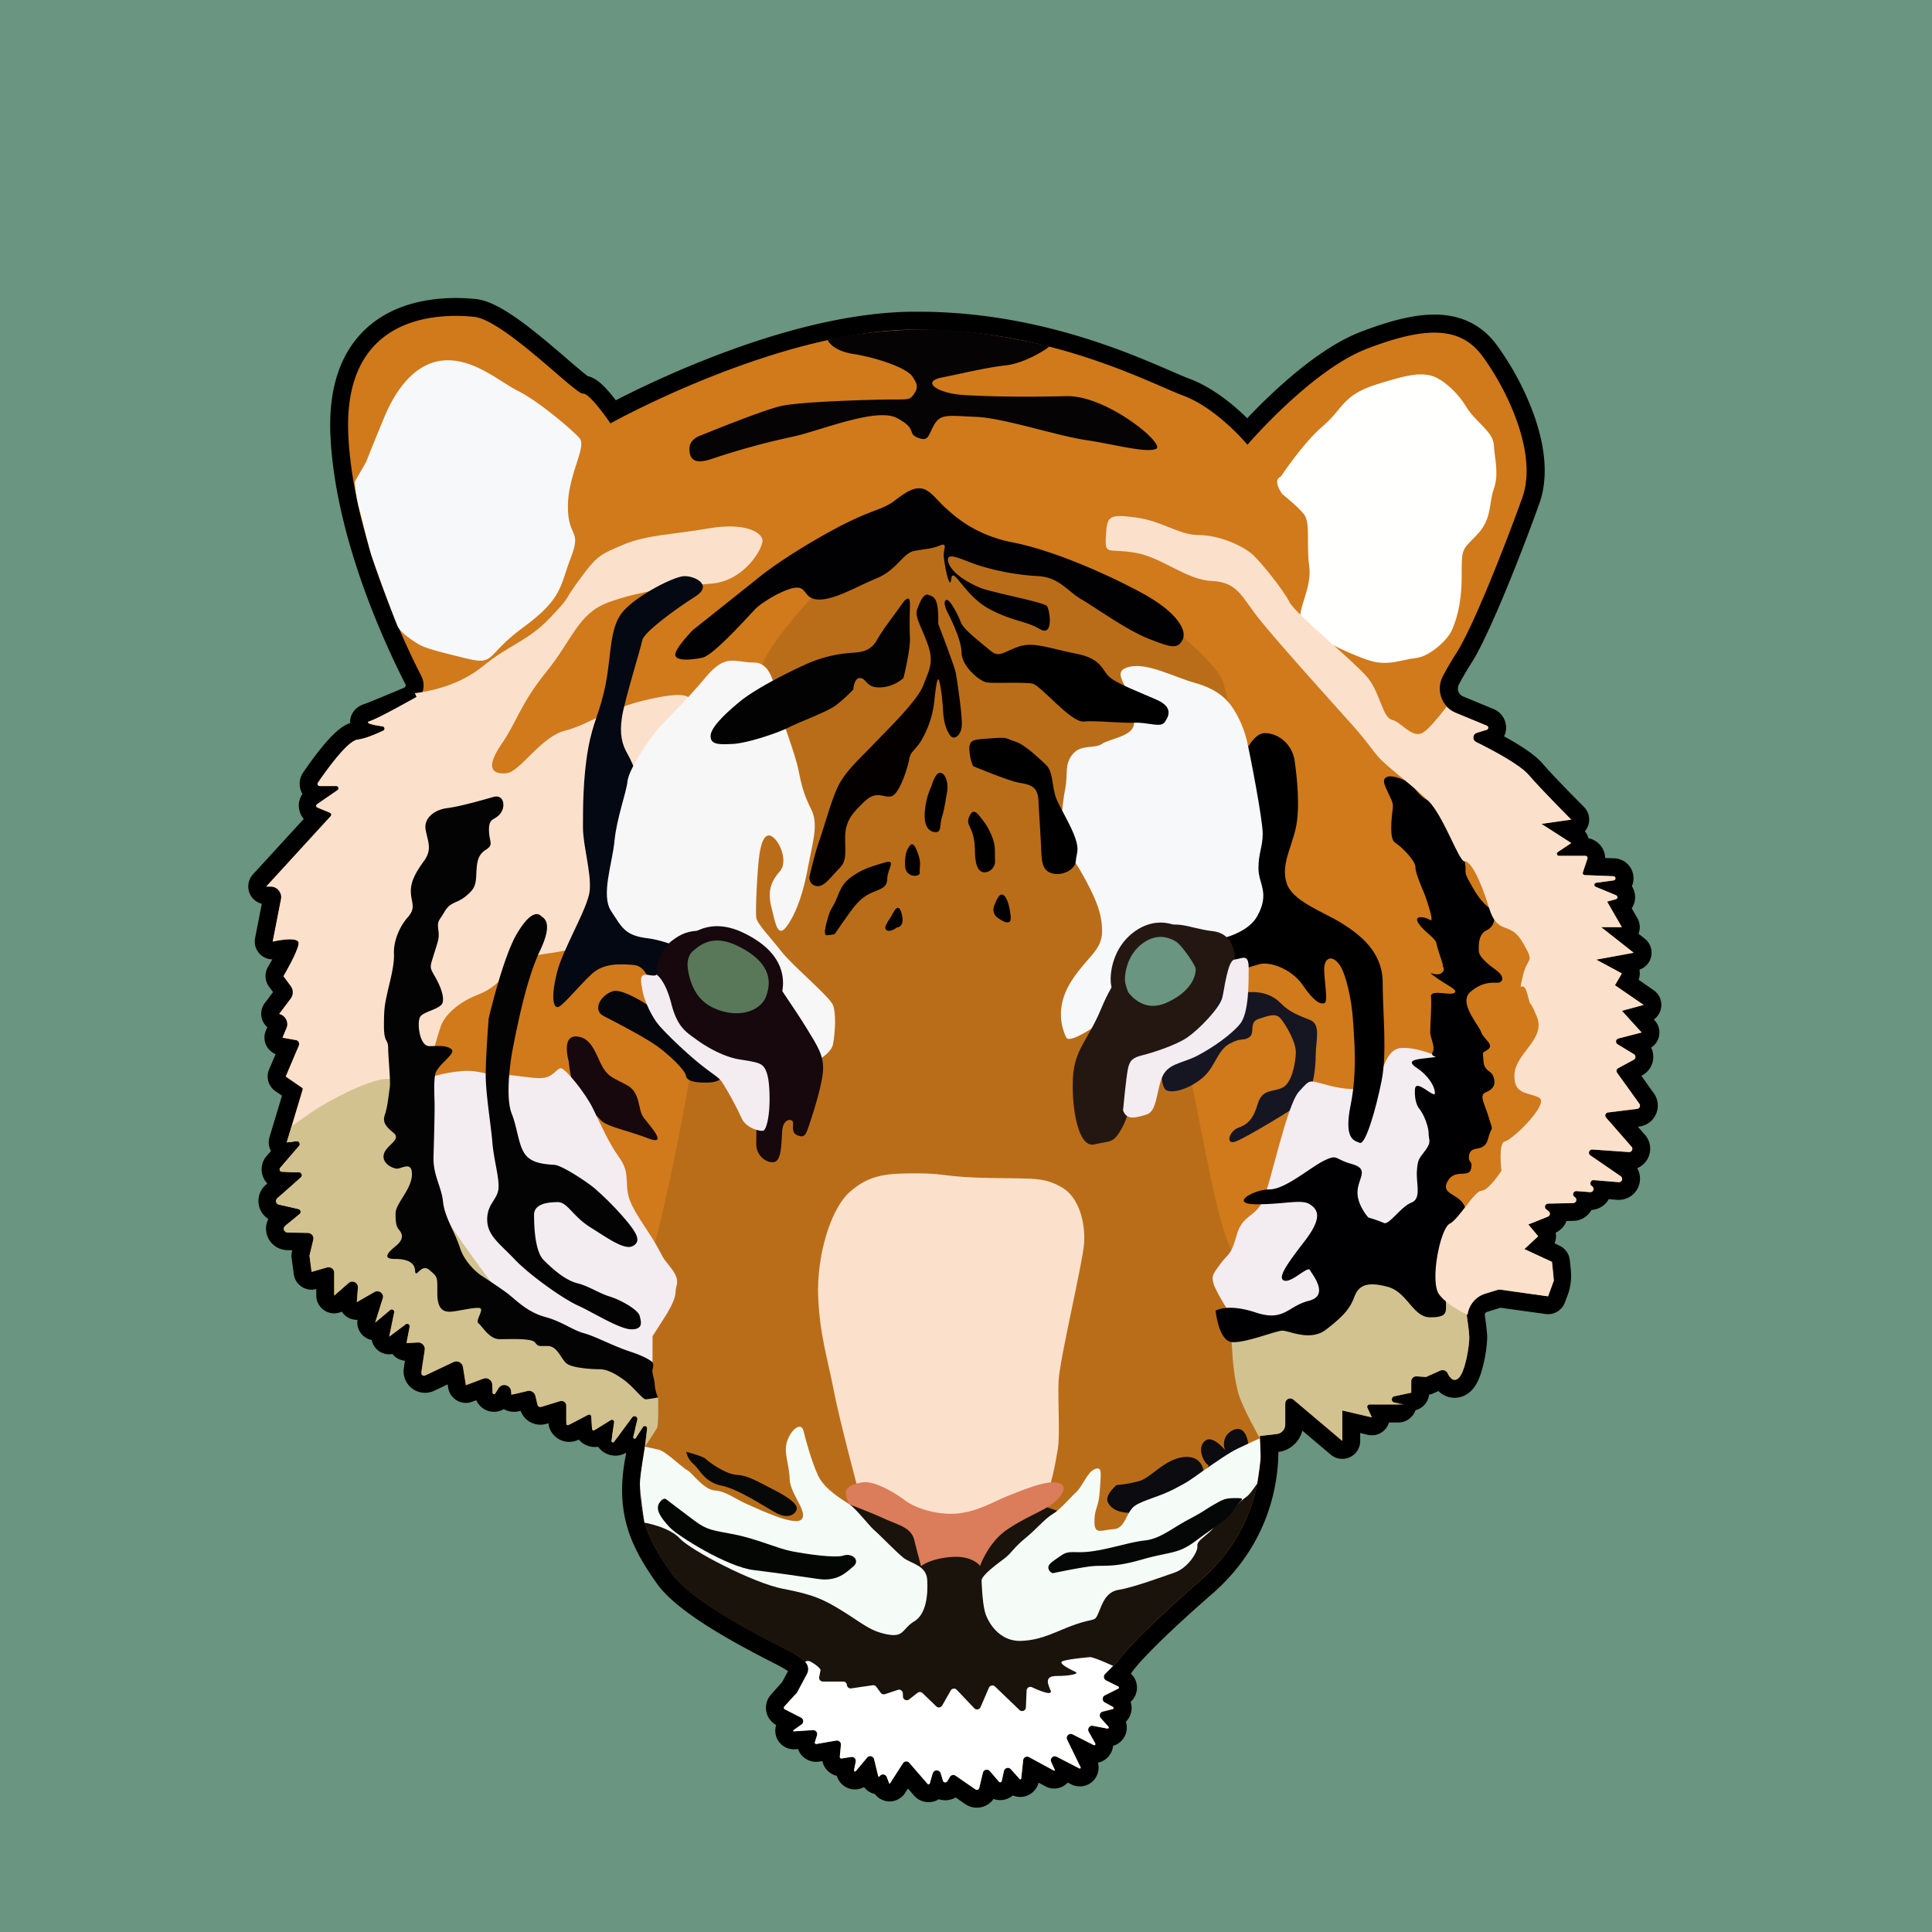 <svg id="Layer_6" data-name="Layer 6" xmlns="http://www.w3.org/2000/svg" xmlns:xlink="http://www.w3.org/1999/xlink" viewBox="0 0 1080 1080"><defs><style>.cls-1{fill:none;}.cls-2,.cls-23{fill:#6a9580;}.cls-3{fill:#d07a1c;}.cls-4{fill:#ba6d19;}.cls-5{clip-path:url(#clip-path);}.cls-6{fill:#fbe1cc;}.cls-7{fill:#0c0b10;}.cls-8{fill:#161623;}.cls-9{fill:#f3ecf0;}.cls-10{fill:#05060c;}.cls-11{clip-path:url(#clip-path-2);}.cls-12{fill:#19130c;}.cls-13{clip-path:url(#clip-path-3);}.cls-14{fill:#d2c28f;}.cls-15{clip-path:url(#clip-path-4);}.cls-16{fill:#f5fcf8;}.cls-17{fill:#f7f8fa;}.cls-18{fill:#241712;}.cls-19{fill:#030812;}.cls-20{fill:#f7f7f7;}.cls-21{fill:#16080d;}.cls-22{fill:#597759;stroke:#16080d;}.cls-22,.cls-23{stroke-miterlimit:10;stroke-width:8px;}.cls-23{stroke:#241712;}.cls-24{fill:#db7c5a;}.cls-25{fill:#040603;}.cls-26{fill:#050706;}.cls-27{fill:#030303;}.cls-28{fill:#010103;}.cls-29{fill:#020202;}.cls-30{fill:#050000;}.cls-31{fill:#000002;}.cls-32{clip-path:url(#clip-path-5);}.cls-33{fill:#fff;}.cls-34{fill:#fffffd;}.cls-35{fill:#050304;}.cls-36{fill:#070908;}.cls-37{clip-path:url(#clip-path-6);}</style><clipPath id="clip-path"><path class="cls-1" d="M359.72,815.42c-6.19,30.16,3.46,46.67,15.56,64s57.05,38.89,65.67,43.46S453.12,932,453.12,932l-7.61,14.2-16.22,18.25,21.8-2.53-7.06,5a.54.54,0,0,0,.35,1l13.3-.88-2.74,8.24,15.42-2.67-1,10.65,9.63-1.52-2,10.14,10.65-12.67,3.54,14.73,3.05-4.59,3.05,8.11,9.12-14.2,13.19,15.22,4.06-23.84,4,24.34,4.57-7.6,14.7,10.14,3.55-14.71,9.13,10.65,2.54-11.66,8.62,9.63,1.52-14.7L590,990.28,585,979.13l19.78,10.14-11.15-22.82,19.77,10.14-7.1-12.68L621,966.72l-8.07-9,10.76-2.69-9.87-5.38,12.56-6.28L615.59,938l9-9s6.64-10.84,46.63-45.73,32.94-80.55,32.94-80.55l14.31-1.65V778.56l31.91,27V788.46l16.51,3.86-3.3-7.16H785l-14.31-2.75,18.16-3.85V769.2l8.26.55,11-5s2.33,8.71,6.61,6.05,6.6-18.71,6.6-23.11-2.75-20.91-2.75-20.91l19.26-6.05,27.51,3.85,3.3-8.8-1.1-10.46-15.41-7.15,7.71-7.16-5.5-6.6,13.75-5.5-7.7-6.06,25.31-.55-12.1-7.15,21.46,1.65-10.46-7.7,27,2.2-28.06-19.26,31.37,2.2-19.26-22,22.56-2.75-15.41-21.46L916,590.91l-15.41-9.35,17.06-4.4-11-12.11,12.11-3.3-16-11,3.85-6.6-14.3-7.71,20.91-3.85-18.16-14.31h11.55L898.38,504l8.25-2.2-18.71-7.71,27.35-3.74-31-1.19,3.57-10.72H867.64l10.71-7.15-16.67-10.72,16.67-2.38s-16.67-16.67-23.81-25-35.73-21.43-35.73-21.43L834.29,407l-21.24-8.79a13.8,13.8,0,0,1-7-19.12c2.14-4.1,4.8-8.83,8-13.77,9.4-14.6,27.68-61.11,36.92-86.94s-9.86-62.81-22.62-79.79S795,183.06,764,195s-66.7,53.59-66.7,53.59-16.67-20.24-35.72-27.39-76.22-38.11-152.44-36.92-167.92,52.4-167.92,52.4S329.68,219.49,325.77,220,281.48,178.79,265,177.11s-73.84-3.58-70.26,66.69,38.08,145.77,38.08,145.77-20.93,11.82-26.12,13.55c-3.44,1.14,2.63,2.29,7.11,2.93a1.27,1.27,0,0,1,.36,2.41c-3.89,1.85-10,4.48-14.38,5-5.77.72-18.15,18.28-22.1,24.08a1.18,1.18,0,0,0,1,1.85h9.23a1.28,1.28,0,0,1,.72,2.33l-7.14,4.88-4.33,3a1,1,0,0,0,.18,1.79l7,2.9a1.27,1.27,0,0,1,.45,2L148.82,495.6h2.33a6,6,0,0,1,5.91,7.19l-4.62,23.58s15.08-3.62,14.48,1.21-8.45,18.1-8.45,18.1l4,5.44a6,6,0,0,1,0,7.18l-6.37,8.49h0a6,6,0,0,1,4,8.15l-2.16,5.13,7.39,1.3a2.31,2.31,0,0,1,1.73,3.18l-7.31,17.23,9,6.17a1.11,1.11,0,0,1,.44,1.26l-8.81,29.38,9.65-1.21-13.35,15.49a1.27,1.27,0,0,0,.92,2.1l13.64.51-16.21,14.65a1.76,1.76,0,0,0,.77,3l14.23,3.43-10.52,8.78a2,2,0,0,0,1.19,3.44l15.37.45-3,12.67,1.21,9.05,12.67-3.62v16.9l13.87-12.07-1.2,15.69,16.89-9.66-6.64,21.12,11.47-9.65-3.62,17.49,12.06-9-2.41,12.67,10.86-.6-3,19.91L258,759.25l2.41,15.08,14.48-5.43.6,12.07,9.66-15.09.6,13.88,12.67-3L300.85,787l15.69-4.83v15.09L330.41,790l.61,10.25,12.67-7.84-2.42,16.29,16.9-22.93-5.43,22.33L362.39,793Z"/></clipPath><clipPath id="clip-path-2"><path class="cls-1" d="M359.72,815.42c-6.19,30.16,3.46,46.67,15.56,64s57.05,38.89,65.67,43.46S453.12,932,453.12,932l-7.61,14.2-16.22,18.25,21.8-2.53-6.69,4.72a.66.66,0,0,0,.43,1.2l12.85-.85-2.17,6.94a.76.76,0,0,0,.85,1l14-2.34-1,10.65,9.63-1.52-2,10.14,10.65-12.67,3.31,13.68a.45.45,0,0,0,.82.15l2.46-3.69,3.05,8.11,9.12-14.2,12.15,14a.76.76,0,0,0,1.31-.37l3.79-22.27,4,24.34,4.57-7.6,14.7,10.14,3.55-14.71,9.13,10.65,2.54-11.66,8.62,9.63,1.52-14.7L590,990.28,585,979.13l19.78,10.14-11.15-22.82,19.77,10.14-7.1-12.68L621,966.72l-8.07-9,10.76-2.69-9.87-5.38,12.56-6.28L615.59,938l9-9s6.64-10.84,46.63-45.73,32.94-80.55,32.94-80.55l14.31-1.65V778.56l31.91,27V788.46l16.51,3.86-3.3-7.16H785l-14.31-2.75,18.16-3.85V769.2l8.26.55,11-5s2.33,8.71,6.61,6.05,6.6-18.71,6.6-23.11-2.75-20.91-2.75-20.91l19.26-6.05,27.51,3.85,3.3-8.8-1.1-10.46-15.41-7.15,7.71-7.16-5.5-6.6,13.75-5.5-7.7-6.06,25.31-.55-12.1-7.15,21.46,1.65-10.46-7.7,27,2.2-28.06-19.26,31.37,2.2-19.26-22,22.56-2.75-15.41-21.46L916,590.91l-15.41-9.35,17.06-4.4-11-12.11,12.11-3.3-16-11,3.85-6.6-14.3-7.71,20.91-3.85-18.16-14.31h11.55L898.38,504l8.25-2.2-18.71-7.71,27.35-3.74-31-1.19,3.57-10.72H867.64l10.71-7.15-16.67-10.72,16.67-2.38s-16.67-16.67-23.81-25-35.73-21.43-35.73-21.43L834.29,407l-20.2-8.36a14.84,14.84,0,0,1-7.44-20.66c2-3.83,4.5-8.16,7.39-12.66,9.4-14.6,27.68-61.11,36.92-86.94s-9.86-62.81-22.62-79.79S795,183.06,764,195s-66.7,53.59-66.7,53.59-16.67-20.24-35.72-27.39-76.22-38.11-152.44-36.92-167.92,52.4-167.92,52.4S329.68,219.49,325.77,220,281.48,178.79,265,177.11s-73.84-3.58-70.26,66.69,46.6,145,46.6,145-29.45,12.63-34.64,14.36S218,406.57,218,406.57s-11.24,6.05-18.15,6.92-23.72,26.05-23.72,26.05l15.94-.12-10.54,7.21-2.4,1.64a2.29,2.29,0,0,0,.42,4L186,455,148.82,495.6h9.65l-6,30.77s15.08-3.62,14.48,1.21-8.45,18.1-8.45,18.1l6.64,9.05-9.05,12.06,6.63,1.81-4.82,11.47,10.25,1.81-8.44,19.9,8.79,6.05a1.43,1.43,0,0,1,.56,1.59l-8.75,29.17,9.65-1.21-15,17.19,16.23.91-16.22,14.65a1.77,1.77,0,0,0,.78,3l14.23,3.43-10.61,8.85a1.91,1.91,0,0,0,1.17,3.37l15.48.45-3,12.67,1.21,9.05,12.67-3.62v16.9l13.87-12.07-1.2,15.69,16.89-9.66-6.64,21.12,11.47-9.65-3.62,17.49,12.06-9-2.41,12.67,10.86-.6-3,19.91L258,759.25l2.41,15.08,14.48-5.43.6,12.07,9.66-15.09.6,13.88,12.67-3L300.85,787l15.69-4.83v15.09L330.41,790l.61,10.25,12.67-7.84-2.42,16.29,16.9-22.93-5.43,22.33L362.39,793Z"/></clipPath><clipPath id="clip-path-3"><path class="cls-1" d="M359.72,815.42c-6.19,30.16,3.46,46.67,15.56,64s57.05,38.89,65.67,43.46S453.12,932,453.12,932l-7.61,14.2-16.22,18.25,21.8-2.53L443.83,967a.47.47,0,0,0,.3.85l13.55-.9-2.16,6.91a.77.77,0,0,0,.87,1l14-2.33-.91,9.59a.83.83,0,0,0,.95.9l8.58-1.36-2,10.14,10.65-12.67,3.3,13.66a.47.47,0,0,0,.85.15l2.44-3.67,3.05,8.11,9.12-14.2,12.25,14.13a.68.68,0,0,0,1.18-.33l3.82-22.42,3.45,20.75a1.35,1.35,0,0,0,2.48.47l2.69-4.48,14.7,10.14,3.55-14.71,9.13,10.65,2.54-11.66,8.62,9.63,1.52-14.7L590,990.28,585,979.13l19.78,10.14-11.15-22.82,19.77,10.14-7.1-12.68L621,966.72l-8.07-9,10.76-2.69-9.87-5.38,12.56-6.28L615.59,938l9-9s6.64-10.84,46.63-45.73,32.94-80.55,32.94-80.55l9.69-1.12a5.21,5.21,0,0,0,4.62-5.18v-11.8a2.83,2.83,0,0,1,4.66-2.17l27.25,23V788.46l16.51,3.86L764.42,787a1.32,1.32,0,0,1,1.2-1.87H785l-5.54-1.06a1.81,1.81,0,0,1,0-3.54l9.42-2V772.2a2.8,2.8,0,0,1,3-2.8l5.27.35,7.88-3.54a3.22,3.22,0,0,1,4.22,1.49c1.08,2.25,2.94,4.75,5.51,3.15,4.27-2.65,6.6-18.71,6.6-23.11s-2.75-20.91-2.75-20.91l19.26-6.05,27.51,3.85,3.3-8.8-1.1-10.46-15.41-7.15,7.71-7.16-5.5-6.6,13.75-5.5-7.7-6.06,25.31-.55-12.1-7.15,21.46,1.65-10.46-7.7,27,2.2-28.06-19.26,31.37,2.2-19.26-22,22.56-2.75-15.41-21.46L916,590.91l-15.41-9.35,17.06-4.4-11-12.11,12.11-3.3-16-11,3.85-6.6-14.3-7.71,20.91-3.85-18.16-14.31h11.55L898.38,504l8.25-2.2-18.71-7.71,27.35-3.74-31-1.19,3.57-10.72H867.64l10.71-7.15-16.67-10.72,16.67-2.38s-16.67-16.67-23.81-25-35.73-21.43-35.73-21.43L834.29,407l-20.54-8.5a14.51,14.51,0,0,1-7.27-20.19c2.06-3.92,4.59-8.36,7.56-13,9.4-14.6,27.68-61.11,36.92-86.94s-9.86-62.81-22.62-79.79S795,183.06,764,195s-66.7,53.59-66.7,53.59-16.67-20.24-35.72-27.39-76.22-38.11-152.44-36.92-167.92,52.4-167.92,52.4S329.68,219.49,325.77,220,281.48,178.79,265,177.11s-73.84-3.58-70.26,66.69,46.6,145,46.6,145-29.45,12.63-34.64,14.36S218,406.57,218,406.57s-11.24,6.05-18.15,6.92c-5.38.67-16.51,16-21.19,22.75a2,2,0,0,0,1.67,3.18H192l-10.54,7.21-6.05,4L186,455,148.82,495.6h9.65l-6,30.77s15.08-3.62,14.48,1.21-8.45,18.1-8.45,18.1l6.64,9.05-9.05,12.06,6.63,1.81-4.82,11.47,10.25,1.81-8.44,19.9,8.13,5.6a2.51,2.51,0,0,1,1,2.81l-8.52,28.4,9.65-1.21L156.56,652.9a1.25,1.25,0,0,0,.9,2.07l13.68.51-16.28,14.7a1.73,1.73,0,0,0,.75,3l14.32,3.45-11,9.16a1.72,1.72,0,0,0,1.05,3l16,.47-3,12.67,1.21,9.05,12.67-3.62v16.9l13.87-12.07-1.2,15.69,16.89-9.66-6.64,21.12,11.47-9.65-3.62,17.49,12.06-9-2.41,12.67,10.86-.6-3,19.91L258,759.25l2.41,15.08,14.48-5.43.48,9.71a.76.76,0,0,0,1.39.37l8.39-13.1.6,13.88,12.67-3L300.85,787l15.69-4.83v15.09L330.41,790l.61,10.25,12.67-7.84-2.42,16.29,16.9-22.93-5.43,22.33L362.39,793Z"/></clipPath><clipPath id="clip-path-4"><path class="cls-1" d="M359.72,815.42c-6.19,30.16,3.46,46.67,15.56,64s57.05,38.89,65.67,43.46S453.12,932,453.12,932l-7.61,14.2-16.22,18.25,21.8-2.53-7,5a.54.54,0,0,0,.35,1l13.29-.88-2.16,6.93a.76.76,0,0,0,.85,1l14-2.34-.91,9.62a.8.8,0,0,0,.92.87l8.61-1.36-2,10.14,10.65-12.67,3.18,13.58a.62.62,0,0,0,1.12.19l2.29-3.63,2.83,7.52a.31.31,0,0,0,.56.06l8.78-13.67,12.07,13.93a.81.81,0,0,0,1.41-.4l3.77-22.15L527,995.15a1.4,1.4,0,0,0,2.58.49l2.61-4.34,12.87,8.87a1.52,1.52,0,0,0,2.35-.9l3-12.54L559.26,997a.26.26,0,0,0,.46-.12l2.43-11.14,8.62,9.63,1.52-14.7L590,990.28,585,979.13l19.78,10.14-11.15-22.82,19.77,10.14-7.1-12.68L621,966.72l-8.07-9,10.76-2.69-9.87-5.38,12.56-6.28L615.59,938l9-9s6.64-10.84,46.63-45.73,32.94-80.55,32.94-80.55l9.71-1.12a5.19,5.19,0,0,0,4.6-5.16V784.25a2.64,2.64,0,0,1,4.34-2l27.57,23.29V788.46l16.51,3.86-2.42-5.24a1.35,1.35,0,0,1,1.23-1.92H785l-6.42-4.1,10.27-2.5V769.2l8.26.55,6.51-3.17a4.79,4.79,0,0,1,6.33,2c1,2,2.63,3.63,4.77,2.3,4.27-2.65,6.6-18.71,6.6-23.11s-2.75-20.91-2.75-20.91l19.26-6.05,27.51,3.85,3.3-8.8-1.1-10.46-15.41-7.15,7.71-7.16-5.5-6.6,13.75-5.5-7.7-6.06,25.31-.55-12.1-7.15,21.46,1.65-10.46-7.7,27,2.2-28.06-19.26,31.37,2.2-19.26-22,22.56-2.75-15.41-21.46L916,590.91l-15.41-9.35,17.06-4.4-11-12.11,12.11-3.3-16-11,3.85-6.6-14.3-7.71,20.91-3.85-18.16-14.31h11.55L898.38,504l4.66-1.25a1.25,1.25,0,0,0,.15-2.37l-15.27-6.29,27.35-3.74-31-1.19,3.57-10.72H867.64l10.71-7.15-16.67-10.72,16.67-2.38s-16.67-16.67-23.81-25-35.73-21.43-35.73-21.43l16.8-4.87L814,398.55A14.73,14.73,0,0,1,806.6,378c2-3.86,4.52-8.23,7.44-12.77,9.4-14.6,27.68-61.11,36.92-86.94s-9.86-62.81-22.62-79.79S795,183.06,764,195s-66.7,53.59-66.7,53.59-16.67-20.24-35.72-27.39-76.22-38.11-152.44-36.92-167.92,52.4-167.92,52.4S329.68,219.49,325.77,220,281.48,178.79,265,177.11s-73.84-3.58-70.26,66.69,46.6,145,46.6,145-29.45,12.63-34.64,14.36S218,406.57,218,406.57s-11.24,6.05-18.15,6.92c-5.76.72-18.1,18.2-22.08,24a1.21,1.21,0,0,0,1,1.89H192l-10.54,7.21-4.42,3a1,1,0,0,0,.18,1.69L186,455,148.82,495.6h9.65l-6,30.77s15.08-3.62,14.48,1.21-8.45,18.1-8.45,18.1l6.64,9.05-9.05,12.06,6.63,1.81-4.82,11.47,10.25,1.81-8.44,19.9,7.69,5.29a3.28,3.28,0,0,1,1.28,3.63l-8.37,27.89,5.29-.66a1.69,1.69,0,0,1,1.49,2.78l-10.47,12.14a1.28,1.28,0,0,0,.93,2.12l9.45.35a1.7,1.7,0,0,1,1.07,3l-13.14,11.5a2.1,2.1,0,0,0,.93,3.63l10.83,2.39a1.7,1.7,0,0,1,.68,3l-8,6.43a2.1,2.1,0,0,0,1.27,3.74l11.48.23a3.18,3.18,0,0,1,3,3.9L173,701.93l1.21,9.05,8.63-2.46a3.17,3.17,0,0,1,4,3.05v12.69l8-7a3.17,3.17,0,0,1,5.24,2.64l-.61,8,9.87-5.64a3.16,3.16,0,0,1,4.59,3.7l-4.21,13.4,8.36-7a1.41,1.41,0,0,1,2.28,1.36l-2.79,13.52,9.15-6.87A1.41,1.41,0,0,1,229,741.7l-1.73,9.1,6.15-.34a3.82,3.82,0,0,1,4,4.4l-1.89,12.51a1.46,1.46,0,0,0,2.08,1.55l15.81-7.49a3.83,3.83,0,0,1,5.42,2.86l1.61,10,9.57-3.59a3.83,3.83,0,0,1,5.17,3.39l.16,4.46a.83.83,0,0,0,1.53.4l1.78-2.91a3.83,3.83,0,0,1,7.05,1.9l.08,1.78,8.93-2.13a3.84,3.84,0,0,1,4.62,2.85l1.13,4.8a1.65,1.65,0,0,0,2.09,1.2L313,783.27a2.74,2.74,0,0,1,3.56,2.62v10a.84.84,0,0,0,1.22.75l10.89-5.69a1.29,1.29,0,0,1,1.88,1.07l.4,6.87a.84.84,0,0,0,1.28.66l9.12-5.64a1.28,1.28,0,0,1,1.95,1.28l-1.51,10.22a.84.84,0,0,0,1.5.62l10.07-13.67a1.63,1.63,0,0,1,2.9,1.36l-2.32,9.54a.84.84,0,0,0,1.52.65l3.93-6.14a1.29,1.29,0,0,1,2.36.84Z"/></clipPath><clipPath id="clip-path-5"><path class="cls-1" d="M359.72,815.42c-6.19,30.16,3.46,46.67,15.56,64s57.05,38.89,65.67,43.46a49.85,49.85,0,0,1,8.85,5.88,5.64,5.64,0,0,1,1.32,7l-5.61,10.47L438.4,954a1,1,0,0,0,.28,1.52l9.06,4.63a2.28,2.28,0,0,1,.27,3.89l-4.44,3.13a.38.38,0,0,0,.25.69l10.55-.7a2.27,2.27,0,0,1,2.32,3l-1.17,3.76a.76.76,0,0,0,.85,1L467.44,973a2.28,2.28,0,0,1,2.64,2.46l-.63,6.66a.81.81,0,0,0,.93.88l5.37-.85a2.28,2.28,0,0,1,2.59,2.7l-.93,4.65a.6.6,0,0,0,1,.5l6.25-7.44a2.28,2.28,0,0,1,4,.93l2.25,9.31a.45.45,0,0,0,.82.14h0a2.27,2.27,0,0,1,4,.47l1.3,3.45a.26.26,0,0,0,.47.06l7.2-11.2a2.27,2.27,0,0,1,3.63-.26l10.17,11.73a.74.74,0,0,0,1.29-.37l1.66-5.56a2.28,2.28,0,0,1,4.36,0l1.23,4a1.35,1.35,0,0,0,2.48.47l1.44-2.39a2.27,2.27,0,0,1,3.24-.71l11.16,7.7a1.29,1.29,0,0,0,2-.76l2.07-8.55a2.27,2.27,0,0,1,3.94-.95l5.09,5.94a.87.87,0,0,0,1.51-.38l1.22-5.6a2.28,2.28,0,0,1,3.92-1l4.91,5.49a.49.49,0,0,0,.85-.28L571.94,984a2.27,2.27,0,0,1,3.35-1.76l13.88,7.53a.33.33,0,0,0,.46-.42l-2-4.32a2.27,2.27,0,0,1,3.11-3l12.71,6.52a.47.47,0,0,0,.63-.62l-7.53-15.42a2.27,2.27,0,0,1,3.08-3l11.81,6a.64.64,0,0,0,.85-.88l-3.68-6.56a2.28,2.28,0,0,1,2.41-3.35l8,1.53a.65.65,0,0,0,.6-1.08l-4.24-4.71a2.27,2.27,0,0,1,1.14-3.73l5.47-1.37a.65.65,0,0,0,.15-1.21l-4.57-2.49a2.28,2.28,0,0,1,.07-4l7.49-3.74a.66.66,0,0,0,0-1.17l-6.77-3.39a2.27,2.27,0,0,1-.59-3.64l6.74-6.74s6.64-10.84,46.63-45.73,32.94-80.55,32.94-80.55l10.35-1.19a4.48,4.48,0,0,0,4-4.44V783.92a2.48,2.48,0,0,1,4.09-1.9l27.82,23.5V788.46l16.51,3.86-3.92-7.42,22.08.26-5.95-4.22,9.8-2.38V769.2l8.26.55,8.17-3.67a2.91,2.91,0,0,1,3.84,1.44c1.07,2.29,3,5,5.6,3.33,4.27-2.65,6.6-18.71,6.6-23.11s-2.75-20.91-2.75-20.91l19.26-6.05,27.51,3.85,3.3-8.8-1.1-10.46-15.41-7.15,7.71-7.16-5.5-6.6,13.75-5.5-7.7-6.06,25.31-.55-12.1-7.15,21.46,1.65-10.46-7.7,23.36,1.9a1,1,0,0,0,.63-1.75l-25.09-17.21,27,1.89a1.82,1.82,0,0,0,1.49-3l-16.35-18.69,19.54-2.39a1.8,1.8,0,0,0,1.25-2.83l-13.64-19L916,590.91l-15.41-9.35,17.06-4.4-11-12.11,12.11-3.3-16-11,3.85-6.6-14.3-7.71,20.91-3.85-18.16-14.31h11.55L898.38,504l4.45-1.19a1.33,1.33,0,0,0,.16-2.51l-15.07-6.21,27.35-3.74-31-1.19,3.57-10.72H867.64l10.71-7.15-16.67-10.72,16.67-2.38s-16.67-16.67-23.81-25-35.73-21.43-35.73-21.43L830.86,408a1.29,1.29,0,0,0,.12-2.43l-17.24-7.13a14.51,14.51,0,0,1-7.26-20.19c2.06-3.91,4.59-8.36,7.56-13,9.4-14.6,27.68-61.11,36.92-86.94s-9.86-62.81-22.62-79.79S795,183.06,764,195s-66.7,53.59-66.7,53.59-16.67-20.24-35.72-27.39-76.22-38.11-152.44-36.92-167.92,52.4-167.92,52.4S329.68,219.49,325.77,220,281.48,178.79,265,177.11s-73.84-3.58-70.26,66.69,46.6,145,46.6,145-29.45,12.63-34.64,14.36c-3.35,1.12,2.34,2.23,6.77,2.88a1.38,1.38,0,0,1,.39,2.61c-3.9,1.84-9.81,4.35-14.07,4.88-5.79.72-18.24,18.4-22.15,24.15a1.14,1.14,0,0,0,1,1.78h8.91a1.39,1.39,0,0,1,.78,2.55l-6.81,4.66-6.05,4,8.7,3.56a1.4,1.4,0,0,1,.5,2.23L148.82,495.6h8a1.41,1.41,0,0,1,1.37,1.67l-5.71,29.1s15.08-3.62,14.48,1.21-8.45,18.1-8.45,18.1l6,8.21a1.4,1.4,0,0,1,0,1.66l-8.43,11.24,5.1,1.39a1.41,1.41,0,0,1,.92,1.89l-4.21,10,8.53,1.5a1.4,1.4,0,0,1,1,1.92l-7.76,18.29,8.81,6.06a1.41,1.41,0,0,1,.55,1.56l-8.76,29.19,6.06-.76a1.39,1.39,0,0,1,1.23,2.29l-11,12.65a1.37,1.37,0,0,0,1,2.26l10.18.32a1.39,1.39,0,0,1,.88,2.43l-14.4,13a1.24,1.24,0,0,0,.54,2.13l12.51,3a1.4,1.4,0,0,1,.56,2.43L158,686.56a1.24,1.24,0,0,0,.76,2.2l15.51.45a1.4,1.4,0,0,1,1.32,1.72l-2.62,11,1.21,9.05,10.89-3.11a1.4,1.4,0,0,1,1.78,1.34v15l11.31-9.84a1.39,1.39,0,0,1,2.3,1.16l-.94,12.3L213.3,720a1.39,1.39,0,0,1,2,1.63l-5.57,17.72,8.38-7.06a1.4,1.4,0,0,1,2.27,1.35l-2.8,13.55,9.18-6.89a1.4,1.4,0,0,1,2.21,1.38l-1.74,9.13,9.14-.51a1.4,1.4,0,0,1,1.46,1.61l-1.78,11.73A3.48,3.48,0,0,0,241,767.3L256.34,760a1.4,1.4,0,0,1,2,1l2.12,13.25,12.69-4.76a1.39,1.39,0,0,1,1.88,1.24l.45,8.84a.42.42,0,0,0,.77.2l6.57-10.25a1.4,1.4,0,0,1,2.57.69l.28,6.41a2.53,2.53,0,0,0,3.11,2.35l8.33-2a1.39,1.39,0,0,1,1.68,1l1.47,6.25a2.53,2.53,0,0,0,3.21,1.84l10.06-3.09a2.34,2.34,0,0,1,3,2.24v7.73a2.53,2.53,0,0,0,3.7,2.24L328.5,791a1.4,1.4,0,0,1,2,1.16l.23,3.86a2.53,2.53,0,0,0,3.86,2l6.5-4a1.4,1.4,0,0,1,2.12,1.39l-.49,3.25a2.54,2.54,0,0,0,4.55,1.88l6.1-8.28a1.61,1.61,0,0,1,2.86,1.33l-3.53,14.54,6.37-10a1.39,1.39,0,0,1,2.56.92Z"/></clipPath><clipPath id="clip-path-6"><path class="cls-1" d="M359.72,815.42c-6.19,30.16,3.46,46.67,15.56,64s57.05,38.89,65.67,43.46a50.85,50.85,0,0,1,8.17,5.32,6.55,6.55,0,0,1,1.64,8.21l-5.25,9.8-7.05,11.19a1.21,1.21,0,0,0,.75,1.82l9.55,2.18a1.06,1.06,0,0,1,.38,1.9L446,965.49a1.2,1.2,0,0,0,.77,2.19l9.38-.62a1.07,1.07,0,0,1,1.09,1.38l-1.49,4.76a1.21,1.21,0,0,0,1.35,1.55l11.91-2a1.07,1.07,0,0,1,1.24,1.15l-.74,7.72a1.21,1.21,0,0,0,1.39,1.31l8.1-1.28-1.1,5.52a1.21,1.21,0,0,0,2.11,1l6.26-7.45a1.07,1.07,0,0,1,1.85.44l2.4,10a1.21,1.21,0,0,0,2.18.39l1.51-2.27,2.2,5.86a1.21,1.21,0,0,0,2.15.23l7.06-11a1.06,1.06,0,0,1,1.7-.12l10.58,12.21a1.21,1.21,0,0,0,2.1-.59l2.54-8.82a1.06,1.06,0,0,1,2,0l2.56,8.62a1.21,1.21,0,0,0,2.23.42l2.29-3.82a1.06,1.06,0,0,1,1.52-.33l12.33,8.5a1.2,1.2,0,0,0,1.85-.71l2.65-11a1.07,1.07,0,0,1,1.85-.45l6.19,7.23a1.21,1.21,0,0,0,2.1-.53l1.57-7.25a1.07,1.07,0,0,1,1.84-.49l5.41,6.05a1.21,1.21,0,0,0,2.1-.68l1.07-10.4a1.07,1.07,0,0,1,1.57-.83l13.18,7.15a1.21,1.21,0,0,0,1.68-1.56l-2.32-5.09a1.06,1.06,0,0,1,1.45-1.39l13.83,7.09a1.21,1.21,0,0,0,1.64-1.6L595,969.32a1.06,1.06,0,0,1,1.44-1.41l13.38,6.86a1.21,1.21,0,0,0,1.6-1.67l-4-7.19a1.07,1.07,0,0,1,1.13-1.57l8.94,1.71a1.21,1.21,0,0,0,1.12-2l-4.49-5a1.07,1.07,0,0,1,.53-1.75l6-1.51a1.2,1.2,0,0,0,.28-2.23l-5.36-2.92a1.07,1.07,0,0,1,0-1.89l8.57-4.29a1.21,1.21,0,0,0,0-2.16l-7.28-3.64a1.06,1.06,0,0,1-.28-1.7l7.93-7.93s6.64-10.84,46.63-45.73S704.25,804,704.25,804l10.69-2.5a4,4,0,0,0,3.5-3.91V784.12a2.57,2.57,0,0,1,4.24-2l27.67,23.37V788.46l16.51,3.86L765,788.25a2.18,2.18,0,0,1,2-3.09h15a1,1,0,0,0,.56-1.75l-1-.72a1.38,1.38,0,0,1,.47-2.46l6.87-1.67v-6.11a3,3,0,0,1,3.24-3l5,.33,8.06-3.62a3,3,0,0,1,4,1.5c1.07,2.27,2.95,4.83,5.54,3.22,4.27-2.65,6.6-18.71,6.6-23.11a87.64,87.64,0,0,0-.93-9,14.29,14.29,0,0,1,9.89-15.59l7.55-2.37,27.51,3.85,3.3-8.8-1.1-10.46-15.41-7.15,7.71-7.16-5.5-6.6,10.85-4.34a1.8,1.8,0,0,0,.45-3.09l-1.3-1a1.81,1.81,0,0,1,1.08-3.22l14-.3a1.8,1.8,0,0,0,.87-3.35h0a1.8,1.8,0,0,1,1.06-3.35l7.47.58a1.8,1.8,0,0,0,1.21-3.25l-.3-.21a1.81,1.81,0,0,1,1.22-3.25l13.9,1.14a1.8,1.8,0,0,0,1.16-3.28l-17-11.69a1.8,1.8,0,0,1,1.14-3.28L910.53,644a1.8,1.8,0,0,0,1.48-3l-14.14-16.16a1.8,1.8,0,0,1,1.14-3l16.16-2a1.8,1.8,0,0,0,1.25-2.83L904,599.73a1.81,1.81,0,0,1,.61-2.64l8.65-4.68a1.81,1.81,0,0,0,.08-3.13l-9.08-5.51a1.8,1.8,0,0,1,.48-3.28l12.93-3.33-11-12.11,12.11-3.3-16-11,3.85-6.6-14.3-7.71,20.91-3.85-18.16-14.31h11.55L898.38,504l4.9-1.31a1.17,1.17,0,0,0,.14-2.22L892,495.72a1.18,1.18,0,0,1,.28-2.25l9.76-1.33a1.18,1.18,0,0,0-.11-2.34l-16-.61a1.18,1.18,0,0,1-1.07-1.55l2.57-7.69a1.18,1.18,0,0,0-1.12-1.54H871.51a1.17,1.17,0,0,1-.65-2.15l7.49-5-16.67-10.72,16.67-2.38s-16.67-16.67-23.81-25c-5-5.83-20.51-14-29.37-18.38a2.77,2.77,0,0,1,.41-5.14l5.53-1.7a1.2,1.2,0,0,0,.1-2.25l-17.77-7.35a14.2,14.2,0,0,1-7.17-19.67c2.1-4,4.7-8.6,7.77-13.39,9.4-14.6,27.68-61.11,36.92-86.94s-9.86-62.81-22.62-79.79S795,183.06,764,195s-66.7,53.59-66.7,53.59-16.67-20.24-35.72-27.39-76.22-38.11-152.44-36.92-167.92,52.4-167.92,52.4S329.68,219.49,325.77,220,281.48,178.79,265,177.11s-73.84-3.58-70.26,66.69,46.6,145,46.6,145-29.45,12.63-34.64,14.36c-2.59.86.21,1.72,3.66,2.37a2.36,2.36,0,0,1,.49,4.48,45.53,45.53,0,0,1-11.06,3.52c-5.6.7-17.42,17.25-21.73,23.54a1.53,1.53,0,0,0,1.26,2.39h5.06a2.36,2.36,0,0,1,1.34,4.3l-4.25,2.91-3.57,2.44a1.53,1.53,0,0,0,.27,2.67l4.69,1.95a2.36,2.36,0,0,1,.83,3.77l-34.9,38.14h6.79a2.36,2.36,0,0,1,2.31,2.82l-5.48,27.95s15.08-3.62,14.48,1.21-8.45,18.1-8.45,18.1l5.6,7.64a2.36,2.36,0,0,1,0,2.81l-8,10.66,4,1.1a2.37,2.37,0,0,1,1.55,3.19l-3.78,9,7.34,1.29A2.36,2.36,0,0,1,167,584.6l-7.29,17.18,8.23,5.67a2.36,2.36,0,0,1,.93,2.62l-8.56,28.52,3.58-.45a2.35,2.35,0,0,1,2.07,3.88l-9.33,10.82a1.29,1.29,0,0,0,.93,2.13l7.81.29a2.36,2.36,0,0,1,1.49,4.11l-12.16,11a1.6,1.6,0,0,0,.7,2.73l10,2.41a2.36,2.36,0,0,1,1,4.11L158.68,686a1.59,1.59,0,0,0,1,2.81l13.42.4a2.36,2.36,0,0,1,2.23,2.9L173,701.93l1.21,9.05,9.66-2.76a2.36,2.36,0,0,1,3,2.27v13.77l9.53-8.3a2.36,2.36,0,0,1,3.9,2l-.76,10,11.67-6.67a2.35,2.35,0,0,1,3.41,2.75l-4.83,15.38,6.26-5.27a2.36,2.36,0,0,1,3.83,2.28l-2.24,10.83,7.19-5.4a2.36,2.36,0,0,1,3.73,2.33l-1.27,6.69,8-.44a2.36,2.36,0,0,1,2.46,2.71l-1.87,12.38a2.5,2.5,0,0,0,3.55,2.64l15.83-7.5a2.35,2.35,0,0,1,3.33,1.76l1.92,12,11.46-4.3a2.36,2.36,0,0,1,3.18,2.09l.37,7.33a.48.48,0,0,0,.89.24l4.82-7.53a2.36,2.36,0,0,1,4.34,1.17l.14,3.24a2.64,2.64,0,0,0,3.25,2.45l7.26-1.73a2.35,2.35,0,0,1,2.84,1.76l1.23,5.2a2.63,2.63,0,0,0,3.34,1.92l9.94-3.06a2.36,2.36,0,0,1,3.05,2.26v7.53a2.63,2.63,0,0,0,3.86,2.34l6.78-3.54a2.36,2.36,0,0,1,3.45,1.95l.13,2.21a2.63,2.63,0,0,0,4,2.08l4.59-2.84a2.36,2.36,0,0,1,3.57,2.35l-1.67,11.27,9.93-13.47a2.36,2.36,0,0,1,4.19,2l-2.65,10.92,4.1-6.42a2.36,2.36,0,0,1,4.33,1.55Z"/></clipPath></defs><rect class="cls-2" width="1080" height="1080"/><path class="cls-3" d="M546.05,1005.53a6.36,6.36,0,0,1-3.63-1.13l-8.65-6a6.3,6.3,0,0,1-5.36,2.95,6.4,6.4,0,0,1-4.39-1.74,5.76,5.76,0,0,1-9.29.82l-7.77-9-5.21,8.1a5.25,5.25,0,0,1-4.44,2.43,5.32,5.32,0,0,1-5-3.43l-.18-.5a5.52,5.52,0,0,1-.81.06A5.46,5.46,0,0,1,486,994l-1-4.05-2.87,3.42a5.56,5.56,0,0,1-9.71-4.67l.19-.94-1.41.23a7.28,7.28,0,0,1-.93.07,5.9,5.9,0,0,1-5.87-6.46l.3-3-7.59,1.26a6.09,6.09,0,0,1-.95.08,5.75,5.75,0,0,1-5.49-7.45l-6.61.44h-.36a5.37,5.37,0,0,1-3.1-9.75l.79-.56-5-2.57a6,6,0,0,1-1.71-9.34l6.68-7.4,5.29-9.86a.72.72,0,0,0-.14-.9,45.43,45.43,0,0,0-7.93-5.24c-.92-.49-2.25-1.17-3.91-2-24.21-12.37-53.31-28.43-63.52-43-12.78-18.27-22.84-36-16.4-67.63l1.14-9.52a6.85,6.85,0,0,1-4.13-2.23l-2.36,3.21a6.66,6.66,0,0,1-5.4,2.75,6.77,6.77,0,0,1-5.14-2.36,6.61,6.61,0,0,1-1.61-4.19l-1.16.71a6.64,6.64,0,0,1-3.54,1,6.75,6.75,0,0,1-6.7-6l-4.5,2.35a6.73,6.73,0,0,1-9.84-6v-5.46l-7.45,2.29a6.72,6.72,0,0,1-8.53-4.89l-.84-3.57L289,784.14a6.85,6.85,0,0,1-1.56.18,6.71,6.71,0,0,1-5.89-3.46l-.51.79a5.76,5.76,0,0,1-10.61-2.82l-.14-2.84-8.07,3a5.11,5.11,0,0,1-1.76.32,5,5,0,0,1-4.94-4.21l-1.36-8.5-13.5,6.4a7,7,0,0,1-9.92-7.38l1.53-10.11-4.71.26h-.28a5,5,0,0,1-4.92-5.92l-1.73,1.3a5,5,0,0,1-7.9-5l.69-3.36-.42.35a5,5,0,0,1-8-5.32l2.81-9L202,732.22a5,5,0,0,1-7.47-4.73l.27-3.53L190.11,728a5,5,0,0,1-3.28,1.23,5,5,0,0,1-5-5V714l-6.3,1.8a5,5,0,0,1-4.11-.62,5,5,0,0,1-2.22-3.53l-1.21-9a4.8,4.8,0,0,1,.1-1.81l1.59-6.7-9.2-.27a7,7,0,0,1-4.25-12.3l2.86-2.39-4.27-1a6.93,6.93,0,0,1-3-11.88l6.85-6.19-1.31,0a6.29,6.29,0,0,1-4.53-10.39l5.52-6.39a5.12,5.12,0,0,1-1.87-1.37,5,5,0,0,1-1-4.67l8-26.67-6.64-4.57a5,5,0,0,1-1.78-6.08l6-14.12L157,585a5,5,0,0,1-3.74-6.87l2.61-6.2-1.13-.3a5,5,0,0,1-2.68-7.83l6.82-9.1-4.44-6.06a5,5,0,0,1-.27-5.5,125.5,125.5,0,0,0,6.74-13,48.69,48.69,0,0,0-7.3,1.12,4.68,4.68,0,0,1-1.17.14,5,5,0,0,1-4.91-6l4.87-24.81h-3.58a5,5,0,0,1-3.69-8.37l32.36-35.37-1.52-.64a6.33,6.33,0,0,1-1.14-11.08L176.5,444a6.24,6.24,0,0,1-2.86-9.31c17.09-25.09,23.24-25.86,25.56-26.15a20.3,20.3,0,0,0,3.26-.74,4.91,4.91,0,0,1-1.71-3.4c-.08-.73-.24-4.47,4.4-6,1.29-.43,6-2.21,22.7-9.29a6.47,6.47,0,0,0,3.25-8.91c-11.48-22.47-38.51-80.7-41.33-136.12-1.2-23.68,4.18-42,16-54.42,14.18-14.92,34.48-18,49-18a105.41,105.41,0,0,1,10.77.55c11.22,1.15,28.41,15.25,48.07,32.17,5.13,4.41,10.89,9.37,13,10.69,2.1.18,6.6,1.71,16.18,15.14a561.75,561.75,0,0,1,52-23.88c30-12,74.19-26.37,114.32-27l4.36,0c63.57,0,114.38,22,138.8,32.61,4.65,2,8.32,3.61,11.11,4.66,14.68,5.5,27.72,17.93,34,24.56,10.16-11.14,38.76-40.69,64.9-50.75,16.66-6.41,29.25-9.39,39.61-9.39,13.12,0,23.09,4.78,30.49,14.63,12.56,16.69,33.59,55.84,23.34,84.48-9.29,26-27.67,72.81-37.42,88-2.52,3.91-4.94,8.06-7.2,12.32A9.81,9.81,0,0,0,816,394L833,401a6.23,6.23,0,0,1-.55,11.72l-.14.05c10.18,5.25,21.44,11.8,26,17.11,6.94,8.09,23.39,24.56,23.56,24.73a5,5,0,0,1-2.83,8.48l-3.39.49,5.39,3.46a5,5,0,0,1,1.81,6.35h2.89A6.52,6.52,0,0,1,892,482l-.79,2.38,11.05.42A6.17,6.17,0,0,1,905.6,496a6.23,6.23,0,0,1,.26,11l5.1,8.84a5,5,0,0,1-2.11,7l7.48,5.9a5,5,0,0,1-2.19,8.84l-6.92,1.27,1.78,1a5,5,0,0,1,2.45,3,5.06,5.06,0,0,1-.5,3.88l-1.51,2.6,12.14,8.37a5,5,0,0,1-1.53,8.94l-4.23,1.15,5.52,6.07a5,5,0,0,1-2.45,8.21l-5.58,1.44,2.69,1.63a6.74,6.74,0,0,1-.29,11.68l-5.56,3,10.33,14.39a6.8,6.8,0,0,1-4.7,10.71l-10.17,1.24,10.21,11.66A6.77,6.77,0,0,1,910.73,649h-.48l-8.75-.62,7.33,5A6.8,6.8,0,0,1,905,665.8a5.62,5.62,0,0,1-.57,0l-8.59-.7a6.8,6.8,0,0,1-.33,1.65,6.73,6.73,0,0,1-6.4,4.66l-.54,0-2.45-.19a6.63,6.63,0,0,1-.21,1.22,6.76,6.76,0,0,1-6.44,5.09l-8.05.18a6.49,6.49,0,0,1,0,1.76,6.68,6.68,0,0,1-4.12,5.25l-4.68,1.87,1.1,1.31a5,5,0,0,1-.44,6.87L861,696.82l8.66,4a5,5,0,0,1,2.87,4l.59,5.64a25.61,25.61,0,0,1-1.49,11.63l-1.6,4.27a5,5,0,0,1-4.68,3.24,4,4,0,0,1-.69,0l-25.24-3.53a5.81,5.81,0,0,0-.72,0,5.18,5.18,0,0,0-1.56.24l-7.41,2.33a6.75,6.75,0,0,0-4.67,7.43c1.27,8.8,1.27,11,1.27,11.74,0,.22-1.09,22.47-9,27.36a8,8,0,0,1-4.23,1.26c-2.17,0-5.13-.91-7.57-4.92l-6.39,2.87a5,5,0,0,1-2,.44h-.34l-2.92-.19v4a5,5,0,0,1-4,4.89l-3.09.66a5.59,5.59,0,0,1,0,1.23,5.3,5.3,0,0,1-5.31,4.82H771.37l0,.06a5,5,0,0,1-4.54,7.1,4.94,4.94,0,0,1-1.14-.14l-10.37-2.42v10.76a5,5,0,0,1-8.22,3.82l-23.69-20V796a10.73,10.73,0,0,1-9.51,10.66l-4.39.51c.67,13.44-1,50.2-35.06,79.9-38.26,33.38-45.41,44.19-45.69,44.64a4.86,4.86,0,0,1-.7.87L624,936.65l3.44,1.73a5.61,5.61,0,0,1,0,10l-2.88,1.44.06,0a5.62,5.62,0,0,1-1.32,10.39l-1.16.29,1.28,1.41a5.63,5.63,0,0,1-4.17,9.39,6.36,6.36,0,0,1-1.07-.1l-2.34-.45.69,1.23A5.72,5.72,0,0,1,609,980l-4.27-2.19,3.89,8a5.5,5.5,0,0,1-7.45,7.32l-6.48-3.32a5.35,5.35,0,0,1-5.35,5.12,5.38,5.38,0,0,1-2.54-.64l-10.26-5.57-.61,5.88a5.61,5.61,0,0,1-9.76,3.16L565,996.35l-.06.28a5.92,5.92,0,0,1-10.28,2.6l-1.56-1.82-.78,3.23A6.37,6.37,0,0,1,546.05,1005.53Z"/><path d="M254.77,176.58a98.63,98.63,0,0,1,10.26.53C281.38,178.78,321.38,220,325.7,220h.24c4.07,0,15.31,16.68,15.31,16.68s91.7-51.21,167.92-52.4l4.28,0c74.07,0,129.46,29.94,148.16,36.95,19,7.15,35.72,27.39,35.72,27.39S733.06,206.88,764,195c14.92-5.74,27.43-9.06,37.82-9.06,11.16,0,19.87,3.84,26.49,12.63,12.76,17,31.87,54,22.62,79.79S823.44,350.67,814,365.27c-2.9,4.51-5.37,8.85-7.41,12.7a14.81,14.81,0,0,0,7.43,20.61l17.06,7.06A1.23,1.23,0,0,1,831,408l-5.51,1.7a2.74,2.74,0,0,0-.41,5.07c8.84,4.37,24.43,12.57,29.45,18.42,7.14,8.34,23.81,25,23.81,25l-16.67,2.38,16.67,10.72-10.71,7.15h18.12a1.53,1.53,0,0,1,1.45,2l-2.9,8.71,17.7.68a1.16,1.16,0,0,1,.12,2.31l-14.21,1.94,15.34,6.32a1.23,1.23,0,0,1-.15,2.33L898.38,504l8.25,14.31H895.08l18.16,14.3-20.91,3.85,14.3,7.71-3.85,6.6,16,11-12.11,3.3,11,12.11-17.06,4.4,12.82,7.78a1.73,1.73,0,0,1-.07,3l-10.55,5.72,13.64,19a1.79,1.79,0,0,1-1.24,2.83l-19.55,2.39,16.43,18.77a1.77,1.77,0,0,1-1.33,2.94h-.13l-27.08-1.9L906,657.52a1.8,1.8,0,0,1-1,3.28h-.16l-20.22-1.65,5.51,4.06a1.76,1.76,0,0,1-1,3.18H889l-15.34-1.18,6.62,3.92a1.81,1.81,0,0,1-.88,3.37l-19,.41,5.42,4.27a1.66,1.66,0,0,1-.41,2.86l-11.06,4.43,5.5,6.6-7.71,7.16,15.41,7.15.6,5.64a20.53,20.53,0,0,1-1.2,9.35l-1.6,4.27-25.24-3.53a9.55,9.55,0,0,0-1.41-.1,10.33,10.33,0,0,0-3.06.47l-7.41,2.33a11.78,11.78,0,0,0-8.12,12.92,108.3,108.3,0,0,1,1.22,11c0,4.4-2.33,20.46-6.6,23.11a3,3,0,0,1-1.6.51c-1.85,0-3.22-2.13-4-4a2.78,2.78,0,0,0-2.53-1.62,2.88,2.88,0,0,0-1.14.24l-8.29,3.73-5.29-.35h-.19a2.78,2.78,0,0,0-2.78,2.78v6.38l-9.58,2a1.78,1.78,0,0,0,0,3.48l2.28.43a.33.33,0,0,1-.07.66h-16A1.28,1.28,0,0,0,764.4,787l2.46,5.34-16.51-3.86v17.06L722.52,782a2.42,2.42,0,0,0-1.59-.59,2.48,2.48,0,0,0-2.49,2.49V796a5.75,5.75,0,0,1-5.09,5.7l-9.22,1.06s7,45.65-32.94,80.55-46.63,45.73-46.63,45.73l-9,9,9.65,4.83a.63.63,0,0,1,0,1.11l-11.45,5.72,8.47,4.62a.62.62,0,0,1-.15,1.15l-9.21,2.3,6.83,7.6a.62.62,0,0,1-.45,1l-.13,0-12.89-2.46,5.94,10.6a.73.73,0,0,1-.63,1.08.68.68,0,0,1-.33-.09l-17.65-9,10.49,21.46a.51.51,0,0,1-.45.73.46.46,0,0,1-.23-.06L585,979.13l4.65,10.21a.35.35,0,0,1-.32.49.32.32,0,0,1-.16,0l-16.84-9.14L570.91,994a.61.61,0,0,1-.61.55.59.59,0,0,1-.45-.2l-7.7-8.61L560,995.57a.91.91,0,0,1-.9.73.93.93,0,0,1-.7-.33l-7.92-9.24-3.07,12.73a1.39,1.39,0,0,1-1.36,1.07,1.46,1.46,0,0,1-.79-.24l-13-9-2.66,4.42a1.33,1.33,0,0,1-1.16.67,1.36,1.36,0,0,1-1.36-1.14l-3.52-14.44-3.71,16a.76.76,0,0,1-.75.63.74.74,0,0,1-.57-.26l-12.14-14-8.81,13.72a.28.28,0,0,1-.24.13.27.27,0,0,1-.27-.18l-2.85-7.58L491.74,993a.47.47,0,0,1-.38.21.47.47,0,0,1-.46-.36l-3.3-13.67-9.24,11a.54.54,0,0,1-.42.21.57.57,0,0,1-.56-.68l1.6-8L470.47,983h-.14a.9.9,0,0,1-.89-1l.92-9.52-14,2.34h-.13a.75.75,0,0,1-.71-1l2.17-6.95-13.89.92h0a.37.37,0,0,1-.21-.67l7.54-5.32-12.39-6.34a1,1,0,0,1-.28-1.54l7.09-7.84,5.58-10.41a5.74,5.74,0,0,0-1.34-7.09,49.94,49.94,0,0,0-8.8-5.83c-8.62-4.57-53.57-26.17-65.67-43.46s-21.75-33.8-15.56-64L362.39,793l-4.06,6.34a1.66,1.66,0,0,1-1.42.81,1.73,1.73,0,0,1-1.72-2.15l3-12.24L345.4,803.12a1.68,1.68,0,0,1-1.37.71,1.74,1.74,0,0,1-1.74-2l1.4-9.4-10.2,6.31a1.73,1.73,0,0,1-2.64-1.37l-.44-7.35-11.34,5.91a1.66,1.66,0,0,1-.8.2,1.73,1.73,0,0,1-1.73-1.73V782.17l-13.92,4.28a1.51,1.51,0,0,1-.51.08,1.73,1.73,0,0,1-1.68-1.33l-2-8.46-10.63,2.53a1.41,1.41,0,0,1-.4.05,1.73,1.73,0,0,1-1.73-1.66l-.51-11.78L276.8,779a.75.75,0,0,1-.64.36.77.77,0,0,1-.77-.73l-.48-9.68-14.48,5.43L258,759.25l-19.53,9.25a2.06,2.06,0,0,1-.86.19,2,2,0,0,1-2-2.3l2.46-16.19-10.86.6,2.41-12.67-12.06,9,3.62-17.49-11.47,9.65,6.64-21.12-16.89,9.66,1.2-15.69-13.87,12.07v-16.9L174.16,711,173,701.93l3-12.67-15.35-.45a2,2,0,0,1-1.19-3.46l10.5-8.76L156,673.23a1.93,1.93,0,0,1-.84-3.31l16-14.44L157.53,655a1.28,1.28,0,0,1-.93-2.12l13.33-15.47-9.65,1.21,9.05-30.17-9.65-6.64,8.44-19.9-10.25-1.81,4.82-11.47-6.63-1.81,9.05-12.06-6.64-9.05s7.84-13.28,8.45-18.1c.24-1.93-2-2.51-4.84-2.51a50.39,50.39,0,0,0-9.64,1.3l6-30.77h-9.65L186,455l-8.1-3.37a1.35,1.35,0,0,1-.24-2.35l3.85-2.63L192,439.42H178.79a1.23,1.23,0,0,1-1-1.92c4-5.89,16.3-23.29,22-24,6.91-.87,18.15-6.92,18.15-6.92s-16.43-1.72-11.24-3.45c3-1,14.21-5.69,23.07-9.43a11.48,11.48,0,0,0,5.75-15.8c-11.87-23.22-38-80-40.78-134.09-3-59.34,37.44-67.22,60-67.22m0-10c-15.51,0-37.23,3.4-52.63,19.6-12.8,13.47-18.64,33-17.36,58.12,2.87,56.39,30.24,115.39,41.87,138.14a1.49,1.49,0,0,1-.74,2c-17.21,7.27-21.36,8.82-22.34,9.15-6,2-8,6.81-7.84,10.6-4.49,1.55-9.14,5.53-15.29,12.94-4.54,5.48-8.8,11.56-10.94,14.7a11.2,11.2,0,0,0-.64,11.57l.24.44a11.37,11.37,0,0,0,.75,13.93l-28.41,31a10,10,0,0,0,4.94,16.45l-3.75,19.15a10,10,0,0,0,9.62,11.92c-.77,1.41-1.58,2.85-2.39,4.22a10,10,0,0,0,.55,11l2.25,3.07-4.6,6.13a10,10,0,0,0,1.39,13.51l-.8,1.89a10,10,0,0,0,5.45,13.14l-3.63,8.55A10,10,0,0,0,154,610l3.65,2.5-7,23.18a10,10,0,0,0,.83,7.71l-2.51,2.9a11.34,11.34,0,0,0,.46,15.25l-1,.93A11.93,11.93,0,0,0,150,681.41a12,12,0,0,0,10.31,17.4l3.06.09-.17.72a10.12,10.12,0,0,0-.18,3.64l1.21,9a10,10,0,0,0,9.91,8.68,10.16,10.16,0,0,0,2.67-.36v3.64a10,10,0,0,0,14.26,9,10,10,0,0,0,8.41,4.58h.36a10,10,0,0,0,7.93,11.27,10,10,0,0,0,9.8,8,10.09,10.09,0,0,0,1.82-.16l.31.37a10,10,0,0,0,6.67,3.37l-.62,4.13a12,12,0,0,0,17,12.65l7.48-3.55.31,1.92a10,10,0,0,0,9.87,8.42,9.9,9.9,0,0,0,3.51-.64l2.33-.87a10.79,10.79,0,0,0,15.37,5,11.69,11.69,0,0,0,5.77,1.5,12,12,0,0,0,2.72-.32l.94-.22a11.74,11.74,0,0,0,14.5,7.23l1-.32a11.73,11.73,0,0,0,17,9.15,11.72,11.72,0,0,0,9,4.16,11.11,11.11,0,0,0,1.83-.14c.22.3.45.6.69.88a11.78,11.78,0,0,0,8.93,4.09,11.58,11.58,0,0,0,6-1.66l-.2,1.66c-6.74,33.44,4.31,52.8,17.25,71.28,10.83,15.48,40.61,32,65.35,44.59,1.63.83,2.93,1.5,3.83,2a43.4,43.4,0,0,1,4.28,2.57l-3.27,6.11L431,947.3a11,11,0,0,0,2.89,17,10.38,10.38,0,0,0,9.87,13.56c.22,0,.47,0,.69,0l1.66-.11a10.4,10.4,0,0,0,1.46,2.75,10.78,10.78,0,0,0,8.65,4.38,10.49,10.49,0,0,0,1.77-.15l1.7-.28a10.9,10.9,0,0,0,8.1,8.28A10.57,10.57,0,0,0,483,999a10.5,10.5,0,0,0,6.07,3.88,10.28,10.28,0,0,0,16.88-.6l1.59-2.49,3.4,3.92a10.78,10.78,0,0,0,13.85,2.07,11.47,11.47,0,0,0,9.41-1l5.37,3.71a11.42,11.42,0,0,0,15.83-2.87,10.93,10.93,0,0,0,10.79-1.95,10.6,10.6,0,0,0,14.39-7.17l3.77,2.05a10.36,10.36,0,0,0,12.55-2.09l1.92,1a10.68,10.68,0,0,0,4.8,1.16,10.51,10.51,0,0,0,10.13-13.28,10.72,10.72,0,0,0,8.47-9.39,10.64,10.64,0,0,0,7.14-13.49A10.71,10.71,0,0,0,632,951.36a10.64,10.64,0,0,0,.14-15.78,6.63,6.63,0,0,0,.89-1.22c.85-1.23,9.06-12.39,44.73-43.51,32.17-28.07,36.78-62.33,36.85-79.22A15.75,15.75,0,0,0,728,799.72l15.91,13.44a10,10,0,0,0,16.45-7.64v-4.45l4.24,1a9.78,9.78,0,0,0,2.27.27,10,10,0,0,0,9.59-7.16h5.08a10.27,10.27,0,0,0,9.75-6.9,10,10,0,0,0,7.54-8.65,9.74,9.74,0,0,0,2.41-.74l2.86-1.28a12.87,12.87,0,0,0,9,3.77,13.06,13.06,0,0,0,6.87-2c4.4-2.73,7.29-8,9.38-17.17a75.72,75.72,0,0,0,2-14.44c0-1.53-.15-4.34-1.32-12.45a1.76,1.76,0,0,1,1.22-1.95l7.41-2.33h.06L864,734.53a9.51,9.51,0,0,0,1.4.1,10,10,0,0,0,9.35-6.49l1.61-4.27A30.77,30.77,0,0,0,878.1,710l-.59-5.64a10,10,0,0,0-5.74-8L869,695a10,10,0,0,0,.62-5.94,11.73,11.73,0,0,0,6.07-6.52l3.85-.08a11.67,11.67,0,0,0,10.1-6.12,11.73,11.73,0,0,0,9.67-6l4.67.38c.33,0,.66,0,1,0a11.81,11.81,0,0,0,10.22-17.7,11.78,11.78,0,0,0,4.36-18.63l-4-4.55.79-.1a11.8,11.8,0,0,0,8.15-18.59l-7-9.78.57-.3A11.73,11.73,0,0,0,923,585.6a10,10,0,0,0,2-15.17l-.49-.54a10,10,0,0,0-.13-16.37L916,547.7a10,10,0,0,0,.43-5.64,10,10,0,0,0,3-17.33l-3.5-2.76a9.93,9.93,0,0,0-.63-8.69l-3.17-5.51a11.21,11.21,0,0,0,.1-12.35,11.28,11.28,0,0,0,.9-5,11.12,11.12,0,0,0-10.72-10.61l-5.12-.19a11.53,11.53,0,0,0-9.28-11,9.93,9.93,0,0,0-2.09-3.92,9.81,9.81,0,0,0,1.93-3.39,10,10,0,0,0-2.41-10.23c-.17-.16-16.49-16.5-23.3-24.44-3.57-4.16-10.73-9.2-21.34-15A11.23,11.23,0,0,0,835,396.4l-17.07-7.06a4.75,4.75,0,0,1-2.68-2.81,4.8,4.8,0,0,1,.27-3.89c2.2-4.14,4.55-8.17,7-12,10-15.5,28.56-62.8,37.93-89,4.91-13.72,3.88-30.52-3.06-49.95a156.8,156.8,0,0,0-21-39.22c-8.3-11-19.9-16.62-34.48-16.62-11,0-24.16,3.09-41.41,9.73C736,195,709.78,220.53,697.22,233.82c-7.33-7.19-19.07-17.13-32.1-22-2.68-1-6.48-2.66-10.88-4.56-24.73-10.72-76.18-33-140.79-33-1.47,0-3,0-4.44,0-32.83.52-71.89,9.72-116.09,27.36-21.75,8.68-39.18,17.23-48.68,22.13-.42-.55-.85-1.1-1.3-1.66-5.07-6.37-9.39-10.68-14.35-11.81-2.36-1.71-7.49-6.12-11.71-9.76-21-18.1-38.15-32-50.83-33.35a109.69,109.69,0,0,0-11.28-.58Z"/><path class="cls-4" d="M360.54,808.67s6.95-17.61,5.37-23.42c-3.46-12.84-12-53.56-6.52-68.49,12.95-35.08,27.4-121.46,29.89-135.64S415,469.44,414.13,449.47s10-54.07,10.82-73.21,68.86-84.27,76.76-87.14,50.21,19.36,65.27,21.52,64.69,29.3,72.45,30.84,41.45,29,44.47,40.17,8.61,37.3,8.61,37.3l-23,92.53-4.3,88.22s11.88,63.23,16.89,81.37c5.62,20.34,18.09,43.49,22.21,62.63,5.39,25-.1,60.32-.1,60.32l-68.41,79-152.78,6.45Z"/><g class="cls-5"><path class="cls-6" d="M233.91,616.82s10.53-37.9,12.64-43.52,9.12-12.63,19.65-16.84,9.24-5.88,22.45-15.44,11.23-6.31,28.07-9.82,33-6.32,33-22.46,30.88-73.69,31.58-91.23,17.54-33-11.23-28.07-40,15.44-54,18.94-25.26,23.16-33,23.87-11.93-2.81-2.81-16.15,10.53-22.45,25.27-40.7,17.54-32.28,34.38-38.6,38.6-9.12,57.55-10.53,29.48-20.35,28.77-24.56-9.82-9.82-30.17-6.31-34.39,3.51-47.72,9.12-14.74,6.32-24.57,19.65-3.51,7.72-16.14,21.05S285.14,360,269.7,372.59,233.21,388,224.09,388,81.25,498.38,81.25,498.38l-5.19,174L148.76,697Z"/></g><path class="cls-7" d="M624.14,830.16s-6.42,5.5-5,9.17,6.42,8.25,20.63,5.5S698.41,815,698,809.07s-2.75-12.38-8.71-9.63-6,9.63-3.66,12.38-6.88-10.54-11.92-6.42-.46,12.38,1.37,13.3-2.33,3.43-2.33,3.43-.88-8.93-11.42-7.56S643.4,826,637,827.87A72,72,0,0,1,624.14,830.16Z"/><path class="cls-8" d="M649.66,594.85s-1.54,13.28,2.78,14.82,13.28-1.54,20.07-7.41,8-15.13,14.82-18.83,7.72-1.24,11.11-3.71-.62-8.33,5.25-10.19,9.57-3.39,12.35,0,8.64,13.28,8.34,19.15-2.17,17-7.72,19.45-11.12.61-13.59,9-5.55,11.42-10.8,13.27-7.41,9.88-1.55,7.72,32.42-18.21,37.67-22.23,7.1-17.9,7.1-25.93,3.09-17.29-3.09-19.76-11.42-4.32-16-8.95-10.19-7.41-20.07-6.49-18.21-10.18-18.21-10.18Z"/><path class="cls-9" d="M688.6,736.09s-8.47-13.22-10.05-18-.53-5.82,3.7-11.63,5.82-4.24,9-15.88,10.59-10.05,14.82-19.57,13.23-53.44,20.1-60.85,4.77-6.35,17.46-3.17,21,1.59,24.87-.53,4.76-20.11,14.81-20.63,22.22,5.29,27,7.93-8,62.93-8,62.93l-17,45.48-49.56,37.34Z"/><path class="cls-10" d="M368.11,565.81s-18.76-13.52-25.3-11.77-12.22,10.47-5.24,14,23.56,12.21,30.1,17,15.27,13.09,15.71,16.14,4.8,4.37,13.52,3.93,11.78-8.73,11.78-8.73Z"/><g class="cls-11"><polygon class="cls-12" points="702.81 829.28 714.79 904.66 590.75 956.08 549.41 974.1 488.98 964.56 387.73 927.45 328.89 834.69 370.24 828.86 459.29 872.85 469.07 848.41 480.96 834.07 556.26 832.6 604.39 849.13 621.58 875.6 675.26 840.96 702.81 829.28"/></g><g class="cls-13"><path class="cls-14" d="M704.25,804s-8.83-15.57-11.56-23.77-3.75-21.53-3.91-25.77-1.17-11.72-1.17-11.72l19.18-1.8,30-6.59,19.78-27.58,27,7.8L836,735.12l9.32,75.38L724.78,842.88Z"/></g><g class="cls-15"><path class="cls-14" d="M367.89,781.15s.39,15.08-.57,17-6.78,10.51-6.78,10.51L305,827.87,105.63,670.8s59.93-43.36,69.5-49.73,29.33-16.58,39.53-17.86,23.59,8.93,23.59,8.93l70.14,107.75Z"/></g><path class="cls-16" d="M548.7,883.49s.37,11.88,1.85,17.45,7.8,16.7,20.05,16.33,20-5.57,30.8-9.28,10.4-1.11,12.62-6.31,4.09-11.88,11.51-13,23.75-7.05,31.18-9.65,13.17-11.77,12.62-14.85,5.94-5.94,9.65-10.76,16-15.59,17.81-16.7,6-7.45,6-7.45,1.64-10.89,1.85-13.56-.41-11.7-.41-11.7-7.19,3.28-12.32,5.75-12.34,7.56-19.23,12.36-7.5,5.7-16.2,10.2-16.79,6-21.89,9.29-5.4,12.9-12,13.2-10.8,3.6-10.8-4.2,2.4-7.5,3-17.39,1.5-13.5-2.7-12-6.89,9.6-10.49,12.9-8.7,9.59-13.2,12.29-8.7,8.1-15.3,13.5-7.49,8.1-11.39,11.1S548.86,880.37,548.7,883.49Z"/><path class="cls-16" d="M360.54,808.67s3.63.89,7.58,1.69,13.25,10.08,16,11.44,9.1,10.92,15.47,11.38,10.92,4.55,18.2,7.73,27.29,12.74,30.48,8.19-6.6-14-6.83-22.29-3.64-15-1.36-21.38,7.73-10.92,9.1-5.46,4.55,17.28,8.19,25,13.69,13.42,17.53,16,11.13,12.17,13.86,14.45,12.28,12.28,16.37,15.47,12.74,4.09,13.2,12.28-.46,19.11-7.28,23.2-5.46,9.1-15,7.28-13.65-5.92-24.57-12.74-16.83-9.55-33.67-12.74S385.94,866.51,380,860s-19.78-8.84-19.78-8.84-2.57-16.32-2.51-21.8C357.77,824.15,360.54,808.67,360.54,808.67Z"/><path d="M693.62,425.81s5.76-16,13.44-16,15.36,6.4,16.64,15.35,3.2,26.24.64,37.76-8.32,20.48-5.12,30.71,20.48,16,30.71,22.4,23,16,23,33.28,2.56,39-.64,55-9,35.83-12.16,34.55-9-1.92-5.12-21.11,1.92-37.76,1.28-48-3.84-25.59-7.67-30.71-7.68-3.84-8.32,1.28,2.56,19.84,0,20.48-5.89-1.16-12.16-10.24-18.5-13.29-24.32-11.52S684,544.84,684,544.84l-17.91-21.76,20.47-14.72,3.2-22.39,7.68-33.28Z"/><path class="cls-17" d="M596,579.91c-4.13-8.85-4.72-20.07,3.54-32.46s16.53-16.53,16.53-26.57-3.05-17.22-8.86-28.33-12.39-18.89-13.57-22.43,0-20.07,1.77-28.93-.59-13.58,4.13-19.48,12.4-2.95,16.53-5.9,18-4.13,17.88-11.81-.17-5.9-2.53-14.17-10-14.75,0-17.11,25.38,5.9,36,8.85,15.93,7.08,19.48,11.22S695,405.36,697,414s8.86,44.27,8.86,51.94-2.37,10.63-2.37,19.48,6.5,13.58-.59,26.57-31.28,14.76-31.28,14.76S600.14,588.77,596,579.91Z"/><path class="cls-18" d="M629,542.28S623,546,615.5,564s-15,22.5-15.75,39,3,39,12,36.74,10.5,0,15.75-9.75,3.75-20.25,11.25-27.74S665,585,669.5,582s20.66-45.64,20.66-45.64,1.09-14.36-12.41-15.86-23.25-8.25-31.5,1.5S629,542.28,629,542.28Z"/><path class="cls-19" d="M363.68,550.28s-2.36-10.39-9.45-10.87-16.54-1.41-23.62,5.2S314.07,563,311.71,563s-3.78-5.2-.48-18.9,17.49-36.38,18.43-46.31-3.78-25-3.78-35.43,0-27.41,2.84-43.48,6.61-19.84,9.92-36.85S340.53,349.94,349,341s27.41-18.43,33.08-18.9,17,4.73,6.61,11.34S359.9,353.25,359,358s-9.93,33.55-11.34,43,0,15.12,3.3,20.79,7.09,17,7.09,17l17.48,61.43,15.12,50.55Z"/><path class="cls-20" d="M451.15,595.8s13.3-5.44,14.51-12.09,1.82-16.93,0-21.77-22.37-21.76-29-30.23-13.3-15.11-13.9-18.74.6-27.81,1.81-35.67,3.63-12.69,7.86-9.07S440.27,482.14,436,487s-7.26,10.27-4.84,19.95,3.63,18.13,9.07,10.27,9.07-19.34,11.49-32.64,6-23.58,1.81-32-5.44-13.3-7.25-22.37-9.07-27.21-10.89-35.07-3-24.78-13.9-24.78-15.72-5.45-27.21,8.46-24.78,26-29.62,32.65-13.3,19.34-13.9,25.39-6.05,20.55-7.26,33.25-7.77,30.44-1.81,39.3,7.41,13.61,20.55,15.11S402.18,539,402.18,539Z"/><path class="cls-21" d="M428,540.43s16.67,24.12,22.81,34.21,10,15.56,9.21,24.57-6.14,25-7.89,30.27-2.64,6.58-6.14,5.26-2.64-4.39-2.64-7-5.7-3.07-6.14,4.83-.44,16.67-4.82,17.1-9.65-3.94-9.65-10.09.44-19.73,0-22.37S375.42,573.47,373,569s-5.84-17.22-6-24.17,3.13-14.73,8.45-18.83,9.42-5.73,16.38-5.73,19.66,7.37,19.66,7.37Z"/><path class="cls-6" d="M479.78,833.07S469.41,794.61,466,776.9s-7.78-30.68-8.64-52.29,6.48-48.39,17.71-58.33,21.18-10.37,37.6-10.37,15.12,2.16,40.62,2.59,30.24-.43,40.18,5.18S606.82,684,606,695.23s-13.83,65.25-14.26,76.91.87,30.25-.43,38-3.89,22.47-7.35,26.79S529,856.84,529,856.84Z"/><path class="cls-22" d="M381.66,532.79a16.13,16.13,0,0,0-1.21,8.24c.61,5.92,3.35,19.26,15.54,25.45,15.95,8.08,31.67,2.84,35.82-7.65s2.86-23.77-17.92-33.75c-16.47-7.91-25.32.34-29.25,3.62A11.19,11.19,0,0,0,381.66,532.79Z"/><path class="cls-23" d="M627.17,556.58s9.72,15.31,26.9,7.45,18.83-19.62,18.21-23.38-8.9-14.9-11.8-17-12.62-7.86-24,.41-12.21,22.35-11.38,26.08A35.26,35.26,0,0,0,627.17,556.58Z"/><path class="cls-24" d="M474.88,841s11.87,4.45,19.58,8,14.83,4.75,16.61,11.87,3.79,14.6,3.79,14.6,5.11-4.22,17-5.11,16,5,16,5,4.45-12.75,14.53-19.87,21.52-11.07,26.7-15.43c5.63-4.74,8-10.08,1.78-11.27s-18.39,3.86-26.7,7.12-17.2,8.9-28.47,10.09-23.73-2.67-30-7.42S488.82,828,482.89,828.57s-10.68,3-10.08,6.52A17.66,17.66,0,0,0,474.88,841Z"/><path class="cls-25" d="M372.24,838s8.93,6.83,16,12.09,9.73,5.26,22.08,7.63,24.19,7.88,32.34,9.46,24.19,3.94,28.92,2.37,9.46,2.62,5.52,6-8.94,8.68-19.72,7.1-21.56-3.16-36.28-5-42.59-19.19-47.05-24.18-8.17-9.65-5.26-13.67C370.94,836.92,372.24,838,372.24,838Z"/><path class="cls-26" d="M588.62,879.42s13.26-2.84,20.83-3.79,12,1,28.72-3.79,20.2-2.84,30.61-10.73,17-11,20.51-16.72,8.21-6.95,1.89-6.95-7.25.64-12.3,3.48-5,3.47-14.52,8.52-15.78,10.73-24.3,11.67-18.3,4.42-29,6-12.94-1-18,2.52-7.57,5-6.94,7.26A3.43,3.43,0,0,0,588.62,879.42Z"/><path class="cls-9" d="M367,544.79s4.86,2.86,8.29,16.31,8.59,16,14,20,15.17,9.73,24.32,11.16,11.73,2,13.45,4.29,3.14,6.87,3.14,17.74-2,17.16-3.43,17.74-9.73-1.15-12.3-7.16a174.44,174.44,0,0,0-10.87-20c-2-2.89-5.15-4.29-12.59-10.3s-18.88-16.88-22.89-21.74-8-13.67-8.87-18.6c-1.06-6.36-2.37-10.25,3.72-9.15C366.91,545.79,367,544.79,367,544.79Z"/><path class="cls-21" d="M317.91,593.23s-4.23-14.22,4.23-13.84,10.76,9.61,14.22,16.15,6.53,6.91,14.22,11.14,5.77,13.46,9.23,18.07,14.22,16.14,2.3,11.53-23.44-6.54-26.52-10.38-11.53-8.07-14.22-15.76A79.88,79.88,0,0,1,317.91,593.23Z"/><path class="cls-9" d="M627.79,620.69s1.71-18.5,2.74-23.3,2.74-6.17,8.22-7.54,18.51-5.48,25-9.94,18.16-16.45,19.53-22.27,3.09-20.91,6.86-21.25,7.88-3.77,7.88,4.46.16,25.47-4.8,31.52-15.42,13.37-24,17.82-16.79,4.12-19.87,12.68-2.74,18.51-8.57,20.22S629.84,626.52,627.79,620.69Z"/><path class="cls-9" d="M364.78,746.91s5.86-9,8.21-12.9,4.69-8.6,4.69-12.12,3.12-5.87-2.74-13.29-3.13-3.91-8.21-12.9-14.07-19.94-15.64-28.15.79-12.51-5.08-20.72-10.07-17.94-14.46-27-15.64-22.68-18-22.68-4.3,5.08-10.55,5.48-17.59-2.35-22.67-1.57-12.51-3.13-21.9-2.34-22.28,3.51-23.84,7.81,2,45.74,3.91,55.13,39.09,60.59,44.95,65.67,71.93,43.39,71.93,43.39,9.39-2.73,9.39-6.25Z"/><path class="cls-27" d="M273.18,569.3s7.9-34.09,15.8-47.4,12.06-11.23,13.3-10,7.49,2.91-.41,19.54-12.89,43.25-15,53.64-4.16,29.11-.83,37.43,3.74,18.29,7.9,23.28,12.06,5,16.21,5.41,17.47,9.14,22,12.89a164,164,0,0,1,18.71,19.12c5.41,6.66,7.49,10.82,2.91,13.31s-13.72-4.16-23.7-10.4S317.25,672,311.85,672s-13.31.83-13.31,7.07.42,20.37,5.41,25.36,12.06,11.23,18.71,12.89,11.64,5.41,18.29,7.49,15.8,7.48,16.64,10.81,2.08,7.48-4.58,7.48-21.62-9.56-29.94-13.3-27-17-35.34-25.79-15.23-13.26-15.38-22,5.4-11.23,6.23-17-2.49-16.22-3.32-26.2-3.75-27.44-3.75-37.84S273.18,569.3,273.18,569.3Z"/><path class="cls-27" d="M364.85,761.62s-2.37-2.7-12.4-6-19.48-8.56-26-10.33-12.1-6.49-21.84-9.14-16.23-9.45-20.36-12.69-15.94-10.92-15.94-10.92-8.26-5.9-11.21-15.05-8.56-17.12-9.44-25.68-5.61-14.75-5.32-25.08.6-21.84.6-28-.6-12.69.29-18,12.1-11.81,9.15-14.17-6.79-1.77-12.4-1.77-7.08-13.57-5-16.52,11.21-4.14,12.39-7.68-1.47-10-4.42-15.05-2.66-4.72-.3-12.39,3-8.56,2.36-13.58.3-4.42,3.54-10,6.79-4.43,11.81-8.56,5.6-6.19,5.9-12.39.59-10.62,5.31-13.58,1.77-4.42,1.77-11.21,2.95-5,6.2-8.85,2.36-11.22-3.84-9.45-18.59,5.32-25.67,6.2-13.28,5.61-12.1,12.1,3.83,10.92-.89,17.41-7.67,11.81-7.37,17.71,2.95,8.56-1.77,13.87-8,13.57-7.68,20.36-2.65,16.82-3.83,22.43-1.77,7.67-1.77,17.7,2.36,7.38,2.36,12.4,1.47,18.88.88,22.42-1.18,10.63-2.65,14.76,0,6.49,4.72,10.33-3.84,6.78-5.31,11.8,4.42,8,7.08,8.26,8.85-4.72,8.56,3.54-9.15,15.94-9.15,21.55.59,7.37,1.77,8.85,4.13,4.72-1.77,9.44-6.2,7.09-.59,7.09,11.21,1.18,11.51,6.49,3.24-4.43,8-.3,4.43,3.54,4.43,13,3.84,10.33,7.08,10.33,13.58-2.66,16.53-2.07-2.66,7.08-.59,8.56,5.9,8.85,11.8,8.85S297,748,299,750.36s1.48,2.07,7.09,2.07,7.37,7.08,10.62,9.73,14.46,3.25,18.59,3.25,9.15,2.66,14.17,6.49,9.73,10.33,11.5,10.33a56.77,56.77,0,0,0,6.89-1.08A20,20,0,0,1,366,774c-.22-3.92-1.83-6.68-1.14-8.75A5.23,5.23,0,0,0,364.85,761.62Z"/><path class="cls-28" d="M387.22,352.27s24.85-19.75,37.19-29.65,33.42-22.64,48.52-30.18,20.72-7.72,26.95-12.4,10.24-7.55,15.09-7,9.17,7,13.48,10.78,15.63,15.1,37.73,19.41,51.75,17.25,71.69,28,25.88,21,23.18,26.41-6.47,4.31-18.86-.54S612,339.33,604.45,335s-12.39-12.4-24.25-12.94a137.24,137.24,0,0,1-32.88-5.93c-8.63-2.69-18.87-8.62-17.25-2.15s11.32,11.86,17.78,14.55,36.09,8.11,37.5,10.37,3.95,17.5-4.23,12.7-15.52-4.23-28.78-11.57-19.76-24-20.6-16.37-4.2-9.67-4.2-13.38,2.34-7.2-2.34-5.26S517.31,306.75,511,308s-9.63,10.62-20.89,15.25S466.9,335.15,458,335.15s-6.62-7.29-13.25-6.62-18.88,8.28-22.19,11.59-23.53,26.17-29.82,27.5-14.58,2-15.24-1.33S387.22,352.27,387.22,352.27Z"/><path class="cls-29" d="M505.06,379s4-16,3.61-22.85,0-14.84,0-18.45-1.2-4.81-4.81.41-10,13.22-13.63,19.64-8.82,6.81-14.43,7.21a73.43,73.43,0,0,0-24.45,6c-10,4.41-28.87,14-37.28,20.84s-16.84,14.84-16.84,19.65,4.41,4.81,12.43,4.41,24.85-6,31.26-9.22,20.45-8.42,25.26-11.63S477,385.45,477,385.45s.4-6.82,4-6.41,3.21,5.61,11.23,5.21A20.76,20.76,0,0,0,505.06,379Z"/><path class="cls-30" d="M457.51,495.38a4.65,4.65,0,0,1-4.93-5.71c1.36-5.79,3.5-14.39,5.38-19.62,3-8.45,6.76-23,10.81-31.07s12.16-15.2,19.59-23,24.31-24,27.69-32.75,6.08-12.84,2.7-22.63-7.62-15.86-6.08-19.93,3.57-9.24,6.42-8.1,5.74,1,5.4,16.21c0,0,9.12,23.64,9.79,27.35s3.72,23.64,3.38,29.38-4.39,8.45-6.41,5.74-3.69-7-4.06-13.84-1.35-14.52-2.36-17.22-2,6.75-2.7,13.17A55.68,55.68,0,0,1,515,414c-3.38,5.4-6.08,6.08-6.76,10.47s-5.4,19.24-9.79,20.6-8.11-3.72-15.2,3-10.81,11.15-10.81,20.27,1,12.83-3.37,17.22-7.77,9.46-11.48,9.79Z"/><path d="M529.76,342.49s7.73,14.46,7.73,22.19,10.08,16.13,14.12,16.8,20.84-.33,25.54.67,21.51,21.85,28.57,21.18,20.17,1,28.24.67,14.78,3,17.14-.33,4.7-8.41-4.37-12.44-23-9.24-26.89-13.11-4.37-10.08-18.49-12.77-23.19-6.72-31.59-4-11.09,6.72-16.14,2.35-14.78-11.43-16.47-15.8-6.38-13.78-8.4-12.44S529.76,342.49,529.76,342.49Z"/><path d="M544,428.3s19.48,8.15,25.5,9.21,10.63,1.77,11,9.92,1.06,17,1.42,24.79,0,14.17,6,15.94,13.11-2.12,13.46-6.73,2.13-6-.35-13.1-7.44-14.88-10.28-21.26-1.77-15.58-6-19.48-11.69-11.34-17.35-13.11-3.55-2.48-13.11-1.77-12.75.36-12.4,6.38S544,428.3,544,428.3Z"/><path d="M520.79,439.19s2-7.49,4.9-7.21,4.61,6.06,3.75,10.67-1.45,9.52-2.89,14.13,0,8.84-4,8.37-6.35-4.33-5.48-12.4A41.07,41.07,0,0,1,520.79,439.19Z"/><path d="M466.57,522.24s7.21-10.67,10.38-14.7,6.06-6.64,10.67-8.65,8.37-2.6,8.37-7.79,5.48-11-1.45-8.94-11.82,3.46-17,6.92-6.92,5.77-9.52,12.4-3.46,5.19-5.47,12.4-1.83,9.12,0,8.94S466.57,522.24,466.57,522.24Z"/><path d="M545,475.24s-.29,8.36,2.59,11.25,8.94,0,8.65-5.48.58-8.08-2-14.13-4.62-8.08-6.92-11-4-2.88-5.48.58-.29,4,1.44,8.36S545,475.24,545,475.24Z"/><path d="M506,484.58a5.3,5.3,0,0,0,6.66,4.83c.94-.28,1.58-.82,1.49-1.77-.29-3.17,1-4.74-.86-10.09s-3.46-8.08-6.06-2.6C505.88,477.81,505.78,481.6,506,484.58Z"/><path d="M501.31,518.5s4.57-.17,2.87-7.19-4-2.87-5.46,0-5.46,7.19-3.16,8.63S501.31,518.5,501.31,518.5Z"/><path d="M555.63,506.74a5.44,5.44,0,0,0,1.92,6.18c1.73,1.26,3.82,2.56,5.26,2.7,2.87.29,2.3-2.87,1.72-6.61s-2.29-9.48-4.88-8.91C558.14,500.44,556.63,503.91,555.63,506.74Z"/><path class="cls-31" d="M679.53,732.72s1.68,16.84,9.1,17.52,24.6-6.4,28.3-6.4,15.59,6.23,24.38-.61S754.51,732,757,725.15s7.33-8.79,18.57-5.86,14.16,17.1,23.94,17.1,8.79-2.93,8.79-8.31-1.46-11.72-1-16.61,15.64,1.95,16.13-8.31a71.65,71.65,0,0,0-4.65-28.68c-3.06-7.44-13.56-6.56-9.63-14s11.82-1.75,13.13-7-2.19-3.06-.88-8.31,8.32-.44,10.5-8.75,3.07-2.63.44-11.38-5.69-12.69-1.75-14.44,5.69-3.94,4.38-8.31-5.25-3.06-5.69-9.19-.88-3.94,2.62-6.56-2.62-5.69-3.93-9.63-12.83-16.35-6.13-22.31,12.69-5.25,15.31-5.25,4.82-3.06-1.31-7.44-9.19-7.87-9.19-10.5-.43-9.19,4.38-11.37a7.41,7.41,0,0,0,1.31-12.69c-4.81-3.5-8.31-9.63-11.37-15.32s-.88-4.37-2.19-10.5-7-11.81-7-13.56-3.5-9.62-3.5-9.62-6.13-9.19-10.07-10.94-6.56-5.69-8.75-8.31-10.93-6.13-14-4.82-1.75,3.94.44,8.75,3.06,5.69,2.63,9.19-2.19,16.63,1.31,18.81,11.37,10.07,11.37,13.57S795.12,496.85,796,499s6.12,17.06,3.5,15.31-9.63-3.06-6.57,1.75,9.63,8.31,10.07,11.37,3.94,11.82,3.5,12.25,2.19,2.19-.88,4.38-9.62-2.63-3.06,2.19,12.69,7,10.5,8.75-13.56-2.19-13.13,2.19-.43,16.18-.43,19.68,3.06,8.32,1.31,11.38,5.86,2.18-1.75,3.06-13.56,1.31-7,5.69,10.06,10.5,10.06,14-10.69-8.31-11.12-2.19c0,0-.69,7,2.37,10.94s5.25,10.5,5.25,14,1.75,4.38-1.75,9.19-4.37,4.81-4.81,11.81,2.62,15.32-3.06,17.5S776.31,685,773.68,683.67a72.88,72.88,0,0,0-8.75-3.06s-6.46-7-6.06-14.65,6.83-12.46-3.21-15.27-7.63-5.62-15.27-2-21.84,16.2-30.74,16.2-23.13,8.31-7.12,8.31,24.91-3,29.66,0,7.11,7.71-3,20.76S713.8,714.71,718,715.89s13-8.3,14.24-5.93,11.27,14.24-.6,17.2S718,739,701.94,733.69,679.53,732.72,679.53,732.72Z"/><g class="cls-32"><path class="cls-33" d="M630.59,935.61a2.09,2.09,0,0,0-.92-.87c-3.16-1.53-18-8.64-20.54-8.39-2.84.28-12.08,1.13-15.1,2.26s4.78,4.84,7.17,6-3.77,2.27-10.19,2.27-6,3-3.78,7.93c1.64,3.54-6,.39-10.35-1.64a2.11,2.11,0,0,0-3,1.83l-.41,9.47a2.11,2.11,0,0,1-3.58,1.43l-13.67-13.13a2.11,2.11,0,0,0-3.41.69l-4.69,10.86a2.12,2.12,0,0,1-3.48.62l-9.8-10.33a2.12,2.12,0,0,0-3.38.4l-4.78,8.38a2.12,2.12,0,0,1-3.31.47l-7.68-7.42a2.12,2.12,0,0,0-2.75-.16L508.16,950a2.11,2.11,0,0,1-3.39-1.6l-.08-1.83a2.12,2.12,0,0,0-2.79-1.92l-7.19,2.4a2.11,2.11,0,0,1-2.38-.76l-2.49-3.39a2.12,2.12,0,0,0-2-.84l-12,1.76a2.13,2.13,0,0,1-2.42-1.91h0a2.11,2.11,0,0,0-2.11-1.92H460a2.12,2.12,0,0,1-2.07-2.53l.74-3.69c.22-1.12-3.35-3.83-5.82-5a2.71,2.71,0,0,0-3.07.49l-4.7,4.59a2.11,2.11,0,0,0-.88.45L412,961.34a2.1,2.1,0,0,0-.49,2.63l19.89,36.55a2.11,2.11,0,0,0,1.5,1.07L593,1028.85a2.14,2.14,0,0,0,1.9-.63L648.79,971a2.11,2.11,0,0,0,.3-2.49Z"/></g><path class="cls-17" d="M232.6,359.26a13,13,0,0,0,1.14.73c4.22,2.48,11.09,4.19,26.6,8,17,4.14,10.35-1.24,32.29-17.39s20.28-22.77,26.49-38.91-1.65-10.76-1.65-28.56S328.12,249.81,324,245s-23.25-20.87-34-26.23-25-18.48-41.73-17.29-27.43,17.29-33.39,31.59-10.13,25-10.13,25l-6.47,11.29a93.32,93.32,0,0,0,2.54,15.18c2,7.48,5,19.95,6.49,24.94s13.21,36.66,15,40.65S232.6,359.26,232.6,359.26Z"/><path class="cls-34" d="M716,266.4s12.42-18.84,23.55-28.26S750.29,221,769.13,215s24.4-6.42,30.4-5.13,15,9,20.12,17.55,15,13.7,15.42,21.41,3,15.84,0,24.41-.86,16.7-9.42,25.69-8.57,6.85-8.57,23.55-3.85,26.55-6,30.83-11.56,13.7-19.7,14.56-15.41,4.71-26.12,1.28-36-15-38.11-21.84,6.43-18.41,4.71-30.82.86-24.41-3-29.12-12-11.13-12-11.13S710.89,268.54,716,266.4Z"/><path class="cls-35" d="M391.52,243.5s-6.14,1.84-6.14,7.37,2.45,9.21,12.89,5.52a414.28,414.28,0,0,1,44.81-12.27c14.74-3.07,46.66-16.58,58.32-10.44s5.53,8.59,11.67,11,5.66-1.24,9.21-7.37,8-4.91,23.32-4.29S590.42,243.5,607,246s33.76,7.36,39.29,4.91-27.62-30.08-50.34-29.47-42.82.24-57.09-.61-24.56-7.37-12.28-9.82,24.56-5.53,35.61-6.76S584.89,195,584.89,195l1.77-1.37s-38.94-9.69-67.46-9.5-49.72,3.84-56.48,6c0,0,2.25,5.87,14.41,7.76s29.74,7.57,33,12.7c2.1,3.33,3.52,5.41,1.08,9.19s-3,3.52-11.89,3.52-52.17,1.08-63.25,3.78S391.52,243.5,391.52,243.5Z"/><path class="cls-36" d="M383.64,811.57s9.28,2.42,10.89,4,10.9,8.48,17.36,8.88,12.11,4,20.18,8.08,13.72,8.07,13.32,10.89-4.44,6.06-11.3,2.42-21-13.31-30.68-15.33-12.1-8.88-15.74-12.11A11.85,11.85,0,0,1,383.64,811.57Z"/><g class="cls-37"><path class="cls-6" d="M823.33,736.31s-13.61-5.51-18.88-12.75.66-36.85,5.92-39.49,13.82-18.42,17.77-18.42,11.19-11.19,11.19-11.19-2-15.79,2-16.45,25-21.06,19.09-24.35-14.48-1.31-13.82-13.16,17.76-19.74,12.5-32.24-2.63-2.64-5.27-12.51-5.26,2-2.63-9.87,7.24-6.58,0-19.08-14-3.37-18.86-19.45S821.86,481,818.75,481.53s-11.81-25.81-20.57-34.12-17.42-14.71-24-20.63-7.24-9.22-18.43-21.72-42.11-46.72-52-59.22-11.85-20.4-26.32-21.06-27.64-13.16-42.78-15.8-17.11,2-16.45-9.21,1.32-12.5,16.45-10.53,24.35,9.87,35.54,9.87,24.35,5.93,29.61,10.53,17.77,20.4,21.06,27S758.39,370.84,765,379.4s7.89,21.71,13.16,23,11.19,10.53,17.11,7.24,21.06-25,21.06-25l143.05,54.76-4.47,381.12Z"/></g></svg>